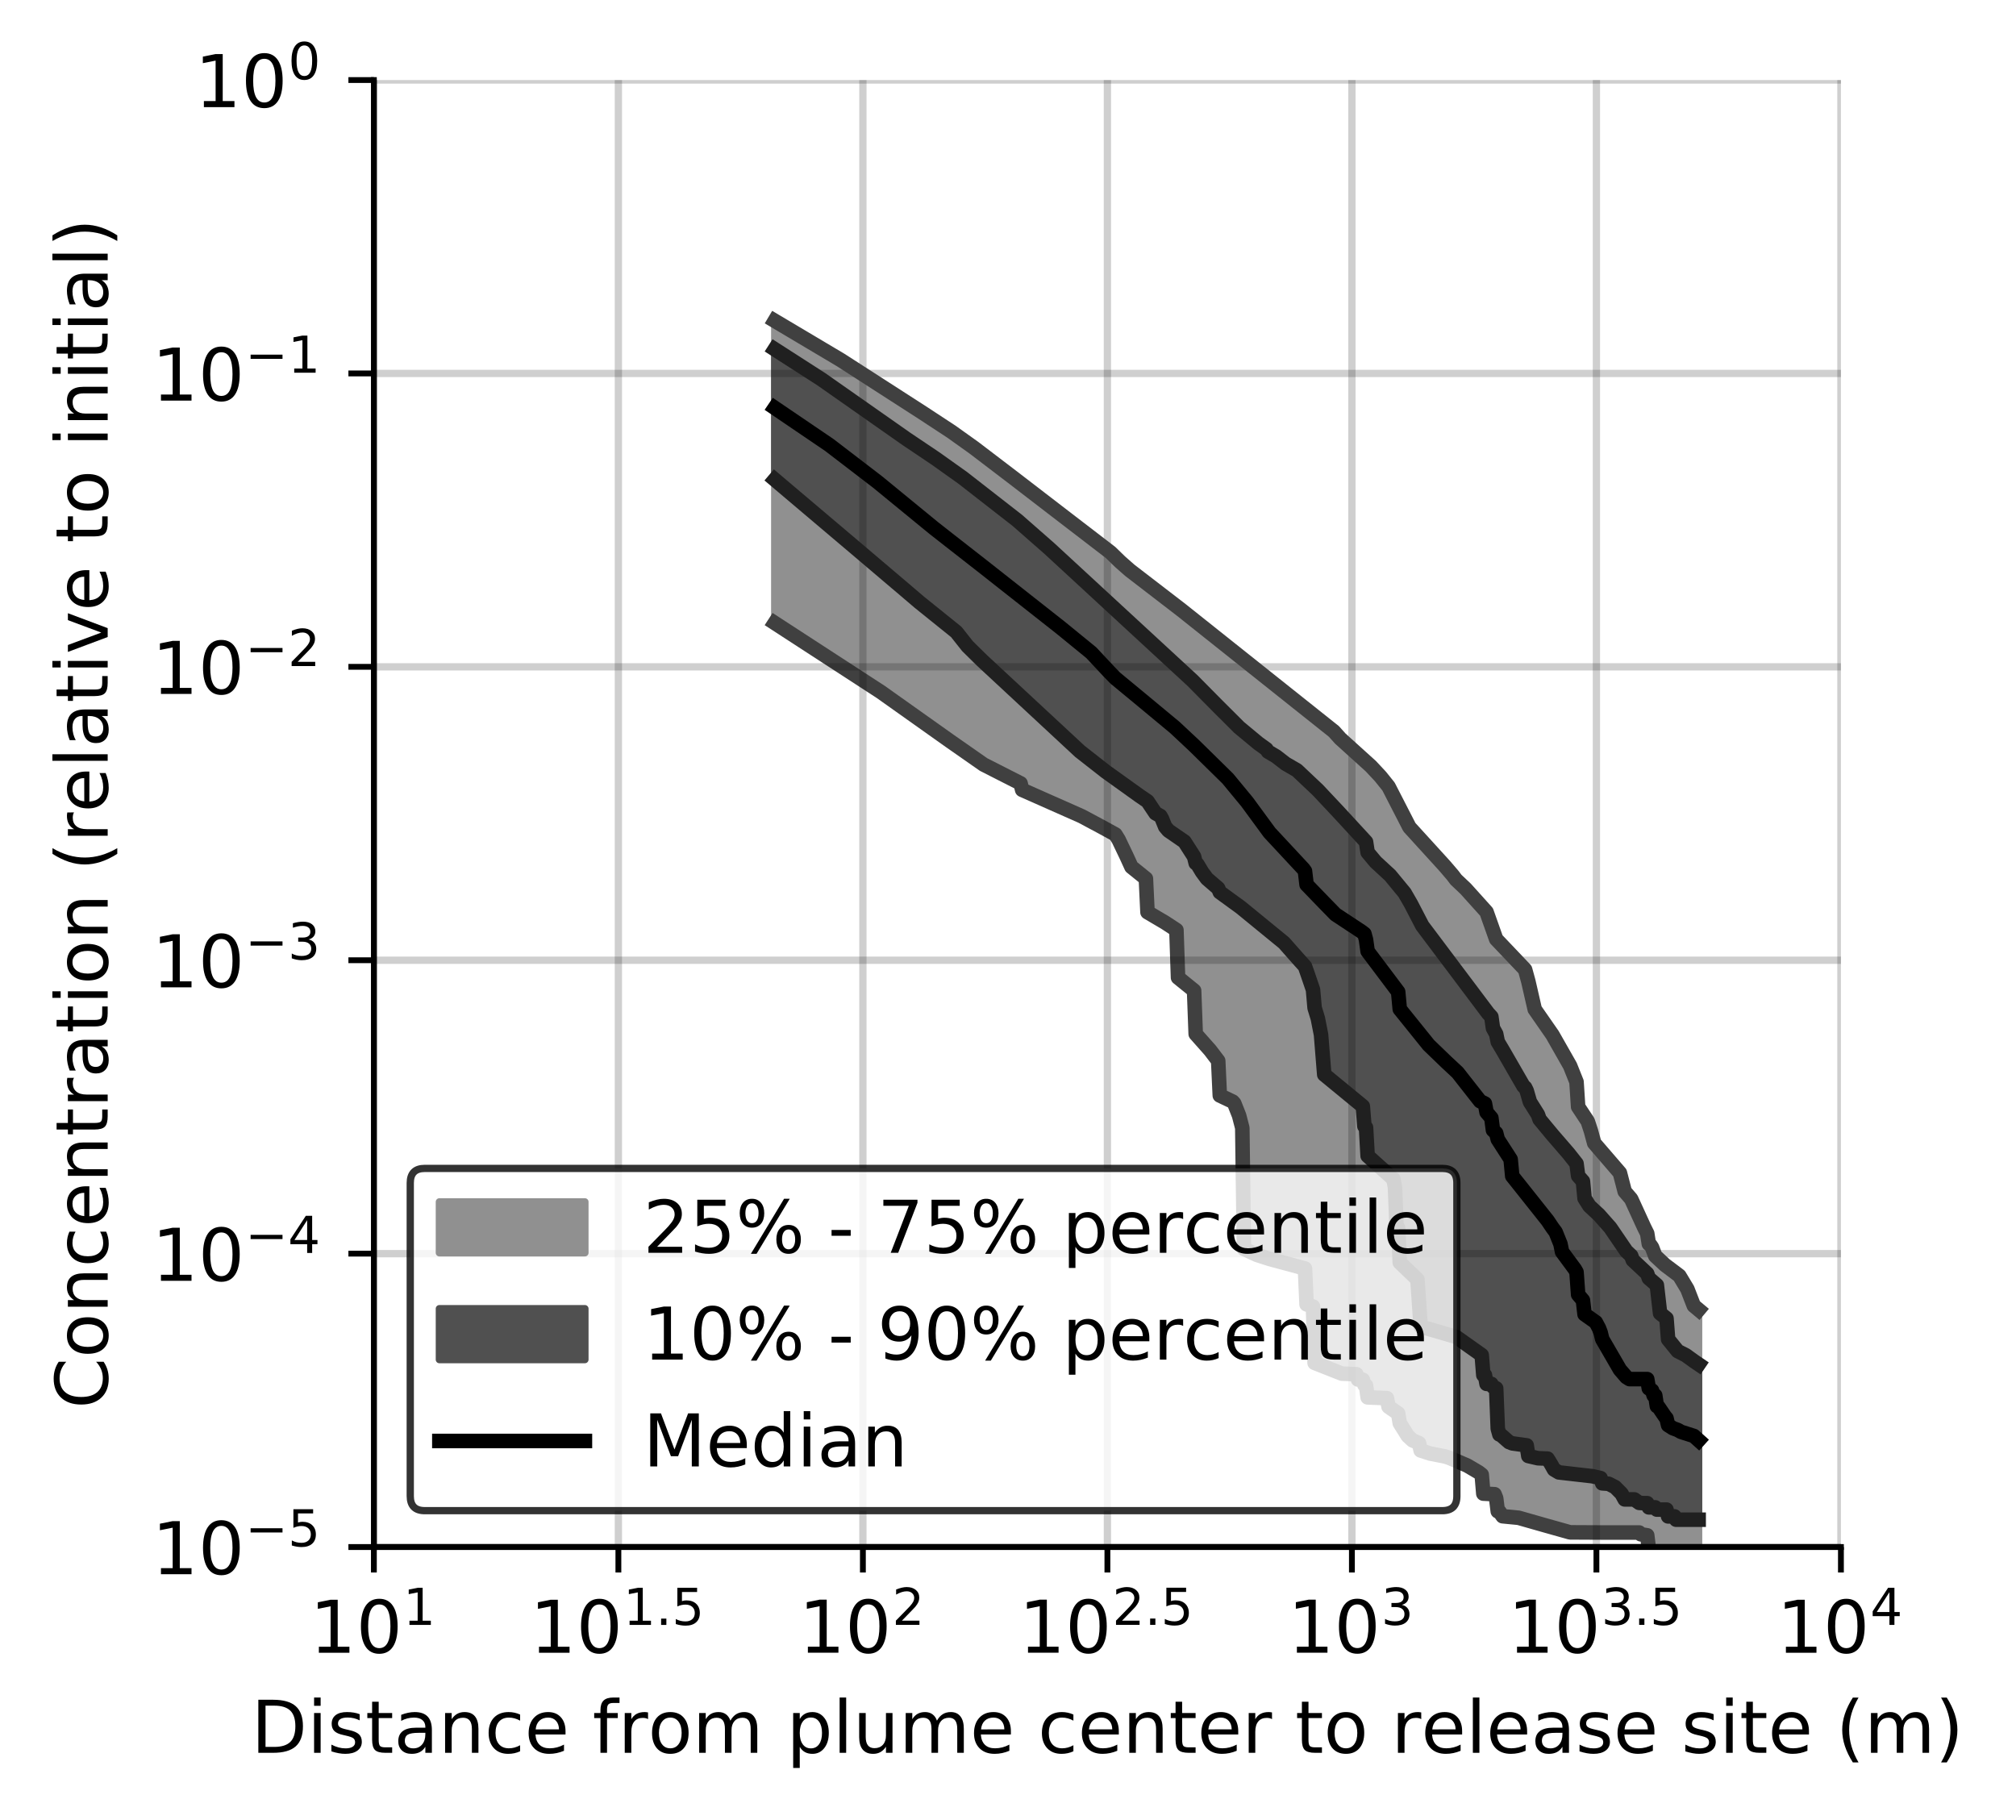 <?xml version="1.0" encoding="utf-8" standalone="no"?>
<!DOCTYPE svg PUBLIC "-//W3C//DTD SVG 1.1//EN"
  "http://www.w3.org/Graphics/SVG/1.1/DTD/svg11.dtd">
<!-- Created with matplotlib (https://matplotlib.org/) -->
<svg height="250.155pt" version="1.1" viewBox="0 0 277.037 250.155" width="277.037pt" xmlns="http://www.w3.org/2000/svg" xmlns:xlink="http://www.w3.org/1999/xlink">
 <defs>
  <style type="text/css">
*{stroke-linecap:butt;stroke-linejoin:round;}
  </style>
 </defs>
 <g id="figure_1">
  <g id="patch_1">
   <path d="M 0 250.155 
L 277.037 250.155 
L 277.037 0 
L 0 0 
z
" style="fill:#ffffff;"/>
  </g>
  <g id="axes_1">
   <g id="patch_2">
    <path d="M 51.378 212.599 
L 252.978 212.599 
L 252.978 10.999 
L 51.378 10.999 
z
" style="fill:#ffffff;"/>
   </g>
   <g id="PolyCollection_1">
    <defs>
     <path d="M 106.462 -206.069 
L 106.462 -164.539 
L 106.683 -164.398 
L 106.903 -164.256 
L 107.124 -164.114 
L 107.345 -163.973 
L 107.566 -163.831 
L 107.787 -163.689 
L 108.007 -163.548 
L 108.228 -163.406 
L 108.449 -163.265 
L 108.67 -163.124 
L 108.891 -162.984 
L 109.111 -162.843 
L 109.332 -162.703 
L 109.553 -162.562 
L 109.774 -162.422 
L 109.995 -162.281 
L 110.216 -162.141 
L 110.436 -162 
L 110.657 -161.86 
L 110.878 -161.719 
L 111.099 -161.579 
L 111.32 -161.438 
L 111.54 -161.298 
L 111.761 -161.157 
L 111.982 -161.012 
L 112.203 -160.866 
L 112.424 -160.722 
L 112.644 -160.583 
L 112.865 -160.444 
L 113.086 -160.305 
L 113.307 -160.166 
L 113.528 -160.027 
L 113.748 -159.888 
L 113.969 -159.749 
L 114.19 -159.61 
L 114.411 -159.471 
L 114.632 -159.333 
L 114.852 -159.191 
L 115.073 -159.047 
L 115.294 -158.903 
L 115.515 -158.76 
L 115.736 -158.616 
L 115.956 -158.472 
L 116.177 -158.329 
L 116.398 -158.185 
L 116.619 -158.041 
L 116.84 -157.897 
L 117.06 -157.754 
L 117.281 -157.61 
L 117.502 -157.466 
L 117.723 -157.318 
L 117.944 -157.17 
L 118.165 -157.022 
L 118.385 -156.873 
L 118.606 -156.725 
L 118.827 -156.577 
L 119.048 -156.428 
L 119.269 -156.28 
L 119.489 -156.131 
L 119.71 -155.983 
L 119.931 -155.834 
L 120.152 -155.682 
L 120.373 -155.528 
L 120.593 -155.375 
L 120.814 -155.221 
L 121.035 -155.067 
L 121.256 -154.914 
L 121.477 -154.76 
L 121.697 -154.606 
L 121.918 -154.453 
L 122.139 -154.299 
L 122.36 -154.145 
L 122.581 -153.99 
L 122.801 -153.836 
L 123.022 -153.681 
L 123.243 -153.527 
L 123.464 -153.372 
L 123.685 -153.218 
L 123.905 -153.063 
L 124.126 -152.909 
L 124.347 -152.754 
L 124.568 -152.599 
L 124.789 -152.444 
L 125.009 -152.289 
L 125.23 -152.134 
L 125.451 -151.979 
L 125.672 -151.824 
L 125.893 -151.669 
L 126.113 -151.514 
L 126.334 -151.359 
L 126.555 -151.203 
L 126.776 -151.047 
L 126.997 -150.887 
L 127.218 -150.726 
L 127.438 -150.566 
L 127.659 -150.406 
L 127.88 -150.245 
L 128.101 -150.085 
L 128.322 -149.925 
L 128.542 -149.764 
L 128.763 -149.604 
L 128.984 -149.445 
L 129.205 -149.285 
L 129.426 -149.125 
L 129.646 -148.966 
L 129.867 -148.806 
L 130.088 -148.646 
L 130.309 -148.487 
L 130.53 -148.327 
L 130.75 -148.167 
L 130.971 -148.004 
L 131.192 -147.841 
L 131.413 -147.678 
L 131.634 -147.515 
L 131.854 -147.352 
L 132.075 -147.189 
L 132.296 -147.026 
L 132.517 -146.863 
L 132.738 -146.701 
L 132.958 -146.541 
L 133.179 -146.38 
L 133.4 -146.219 
L 133.621 -146.059 
L 133.842 -145.898 
L 134.062 -145.738 
L 134.283 -145.577 
L 134.504 -145.442 
L 134.725 -145.324 
L 134.946 -145.206 
L 135.167 -145.088 
L 135.387 -144.97 
L 135.608 -144.856 
L 135.829 -144.741 
L 136.05 -144.626 
L 136.271 -144.511 
L 136.491 -144.396 
L 136.712 -144.281 
L 136.933 -144.166 
L 137.154 -144.051 
L 137.375 -143.936 
L 137.595 -143.821 
L 137.816 -143.706 
L 138.037 -143.591 
L 138.258 -143.482 
L 138.479 -143.374 
L 138.699 -143.266 
L 138.92 -143.158 
L 139.141 -143.05 
L 139.362 -142.942 
L 139.583 -142.833 
L 139.803 -142.725 
L 140.024 -142.617 
L 140.245 -142.509 
L 140.466 -141.612 
L 140.687 -141.517 
L 140.907 -141.423 
L 141.128 -141.328 
L 141.349 -141.232 
L 141.57 -141.136 
L 141.791 -141.041 
L 142.011 -140.945 
L 142.232 -140.849 
L 142.453 -140.754 
L 142.674 -140.658 
L 142.895 -140.563 
L 143.116 -140.467 
L 143.336 -140.372 
L 143.557 -140.277 
L 143.778 -140.18 
L 143.999 -140.082 
L 144.22 -139.984 
L 144.44 -139.887 
L 144.661 -139.79 
L 144.882 -139.693 
L 145.103 -139.595 
L 145.324 -139.497 
L 145.544 -139.398 
L 145.765 -139.3 
L 145.986 -139.202 
L 146.207 -139.104 
L 146.428 -139.005 
L 146.648 -138.906 
L 146.869 -138.807 
L 147.09 -138.709 
L 147.311 -138.61 
L 147.532 -138.508 
L 147.752 -138.406 
L 147.973 -138.303 
L 148.194 -138.2 
L 148.415 -138.098 
L 148.636 -137.993 
L 148.856 -137.885 
L 149.077 -137.767 
L 149.298 -137.649 
L 149.519 -137.531 
L 149.74 -137.414 
L 149.96 -137.296 
L 150.181 -137.178 
L 150.402 -137.058 
L 150.623 -136.938 
L 150.844 -136.817 
L 151.065 -136.697 
L 151.285 -136.577 
L 151.506 -136.457 
L 151.727 -136.337 
L 151.948 -136.216 
L 152.169 -136.096 
L 152.389 -135.976 
L 152.61 -135.854 
L 152.831 -135.733 
L 153.052 -135.611 
L 153.273 -135.489 
L 153.493 -135.198 
L 153.714 -134.78 
L 153.935 -134.355 
L 154.156 -133.906 
L 154.377 -133.456 
L 154.597 -132.966 
L 154.818 -132.474 
L 155.039 -131.929 
L 155.26 -131.367 
L 155.481 -131.024 
L 155.701 -130.831 
L 155.922 -130.632 
L 156.143 -130.428 
L 156.364 -130.212 
L 156.585 -129.978 
L 156.805 -129.823 
L 157.026 -129.693 
L 157.247 -129.558 
L 157.468 -129.422 
L 157.689 -124.799 
L 157.909 -124.679 
L 158.13 -124.559 
L 158.351 -124.431 
L 158.572 -124.3 
L 158.793 -124.168 
L 159.014 -124.036 
L 159.234 -123.904 
L 159.455 -123.772 
L 159.676 -123.64 
L 159.897 -123.508 
L 160.118 -123.367 
L 160.338 -123.223 
L 160.559 -123.078 
L 160.78 -122.933 
L 161.001 -122.788 
L 161.222 -122.644 
L 161.442 -122.499 
L 161.663 -122.349 
L 161.884 -115.814 
L 162.105 -115.64 
L 162.326 -115.465 
L 162.546 -115.289 
L 162.767 -115.113 
L 162.988 -114.933 
L 163.209 -114.753 
L 163.43 -114.572 
L 163.65 -114.391 
L 163.871 -114.21 
L 164.092 -114.026 
L 164.313 -108.068 
L 164.534 -107.835 
L 164.754 -107.602 
L 164.975 -107.357 
L 165.196 -107.11 
L 165.417 -106.862 
L 165.638 -106.612 
L 165.858 -106.35 
L 166.079 -106.088 
L 166.3 -105.827 
L 166.521 -105.546 
L 166.742 -105.261 
L 166.963 -104.975 
L 167.183 -104.679 
L 167.404 -104.378 
L 167.625 -99.611 
L 167.846 -99.507 
L 168.067 -99.404 
L 168.287 -99.3 
L 168.508 -99.195 
L 168.729 -99.091 
L 168.95 -98.986 
L 169.171 -98.881 
L 169.391 -98.775 
L 169.612 -98.527 
L 169.833 -98.018 
L 170.054 -97.465 
L 170.275 -96.855 
L 170.495 -96.13 
L 170.716 -95.153 
L 170.937 -78.527 
L 171.158 -78.411 
L 171.379 -78.299 
L 171.599 -78.19 
L 171.82 -78.087 
L 172.041 -77.988 
L 172.262 -77.893 
L 172.483 -77.801 
L 172.703 -77.715 
L 172.924 -77.629 
L 173.145 -77.55 
L 173.366 -77.473 
L 173.587 -77.4 
L 173.807 -77.332 
L 174.028 -77.268 
L 174.249 -77.205 
L 174.47 -77.147 
L 174.691 -77.092 
L 174.912 -77.035 
L 175.132 -76.978 
L 175.353 -76.922 
L 175.574 -76.864 
L 175.795 -76.807 
L 176.016 -76.75 
L 176.236 -76.693 
L 176.457 -76.638 
L 176.678 -76.585 
L 176.899 -76.528 
L 177.12 -76.473 
L 177.34 -76.419 
L 177.561 -76.363 
L 177.782 -76.303 
L 178.003 -76.246 
L 178.224 -76.184 
L 178.444 -76.12 
L 178.665 -76.054 
L 178.886 -75.983 
L 179.107 -75.91 
L 179.328 -75.832 
L 179.548 -70.906 
L 179.769 -70.832 
L 179.99 -70.757 
L 180.211 -70.682 
L 180.432 -70.606 
L 180.652 -62.863 
L 180.873 -62.771 
L 181.094 -62.68 
L 181.315 -62.589 
L 181.536 -62.498 
L 181.756 -62.407 
L 181.977 -62.318 
L 182.198 -62.229 
L 182.419 -62.14 
L 182.64 -62.051 
L 182.861 -61.962 
L 183.081 -61.874 
L 183.302 -61.786 
L 183.523 -61.698 
L 183.744 -61.61 
L 183.965 -61.523 
L 184.185 -61.436 
L 184.406 -61.385 
L 184.627 -61.375 
L 184.848 -61.366 
L 185.069 -61.356 
L 185.289 -61.347 
L 185.51 -61.337 
L 185.731 -61.328 
L 185.952 -61.318 
L 186.173 -61.31 
L 186.393 -61.31 
L 186.614 -60.576 
L 186.835 -60.566 
L 187.056 -60.557 
L 187.277 -60.548 
L 187.497 -59.834 
L 187.718 -59.751 
L 187.939 -58.124 
L 188.16 -58.118 
L 188.381 -58.112 
L 188.601 -58.105 
L 188.822 -58.098 
L 189.043 -58.09 
L 189.264 -58.082 
L 189.485 -58.073 
L 189.705 -58.064 
L 189.926 -58.053 
L 190.147 -58.042 
L 190.368 -58.029 
L 190.589 -58.014 
L 190.81 -56.843 
L 191.03 -56.676 
L 191.251 -56.526 
L 191.472 -56.389 
L 191.693 -56.272 
L 191.914 -55.942 
L 192.134 -55.916 
L 192.355 -54.582 
L 192.576 -54.21 
L 192.797 -53.821 
L 193.018 -53.453 
L 193.238 -53.12 
L 193.459 -52.817 
L 193.68 -52.568 
L 193.901 -52.358 
L 194.122 -52.216 
L 194.342 -52.13 
L 194.563 -52.05 
L 194.784 -51.981 
L 195.005 -51.829 
L 195.226 -50.827 
L 195.446 -50.741 
L 195.667 -50.662 
L 195.888 -50.589 
L 196.109 -50.521 
L 196.33 -50.459 
L 196.55 -50.401 
L 196.771 -50.345 
L 196.992 -50.294 
L 197.213 -50.247 
L 197.434 -50.202 
L 197.654 -50.159 
L 197.875 -50.119 
L 198.096 -50.082 
L 198.317 -50.047 
L 198.538 -50.013 
L 198.759 -49.97 
L 198.979 -49.887 
L 199.2 -49.804 
L 199.421 -49.719 
L 199.642 -49.632 
L 199.863 -49.543 
L 200.083 -49.453 
L 200.304 -49.36 
L 200.525 -49.265 
L 200.746 -49.168 
L 200.967 -49.069 
L 201.187 -48.968 
L 201.408 -48.862 
L 201.629 -48.753 
L 201.85 -48.64 
L 202.071 -48.524 
L 202.291 -48.404 
L 202.512 -48.276 
L 202.733 -48.139 
L 202.954 -47.996 
L 203.175 -47.843 
L 203.395 -47.679 
L 203.616 -47.503 
L 203.837 -44.899 
L 204.058 -44.894 
L 204.279 -44.89 
L 204.499 -44.885 
L 204.72 -44.881 
L 204.941 -44.876 
L 205.162 -44.871 
L 205.383 -44.817 
L 205.603 -44.266 
L 205.824 -42.468 
L 206.045 -42.421 
L 206.266 -41.989 
L 206.487 -41.791 
L 206.708 -41.778 
L 206.928 -41.764 
L 207.149 -41.75 
L 207.37 -41.735 
L 207.591 -41.72 
L 207.812 -41.703 
L 208.032 -41.685 
L 208.253 -41.666 
L 208.474 -41.635 
L 208.695 -41.577 
L 208.916 -41.521 
L 209.136 -41.463 
L 209.357 -41.405 
L 209.578 -41.346 
L 209.799 -41.286 
L 210.02 -41.224 
L 210.24 -41.161 
L 210.461 -41.097 
L 210.682 -41.034 
L 210.903 -40.968 
L 211.124 -40.901 
L 211.344 -40.836 
L 211.565 -40.771 
L 211.786 -40.704 
L 212.007 -40.637 
L 212.228 -40.57 
L 212.448 -40.502 
L 212.669 -40.434 
L 212.89 -40.365 
L 213.111 -40.297 
L 213.332 -40.23 
L 213.552 -40.166 
L 213.773 -40.1 
L 213.994 -40.037 
L 214.215 -39.974 
L 214.436 -39.913 
L 214.657 -39.786 
L 214.877 -39.786 
L 215.098 -39.731 
L 215.319 -39.669 
L 215.54 -39.607 
L 215.761 -39.576 
L 215.981 -39.569 
L 216.202 -39.562 
L 216.423 -39.555 
L 216.644 -39.554 
L 216.865 -39.554 
L 217.085 -39.554 
L 217.306 -39.554 
L 217.527 -39.554 
L 217.748 -39.554 
L 217.969 -39.554 
L 218.189 -39.554 
L 218.41 -39.554 
L 218.631 -39.554 
L 218.852 -39.554 
L 219.073 -39.554 
L 219.293 -39.554 
L 219.514 -39.554 
L 219.735 -39.554 
L 219.956 -39.554 
L 220.177 -39.554 
L 220.397 -39.554 
L 220.618 -39.554 
L 220.839 -39.554 
L 221.06 -39.554 
L 221.281 -39.554 
L 221.501 -39.554 
L 221.722 -39.554 
L 221.943 -39.554 
L 222.164 -39.554 
L 222.385 -39.554 
L 222.606 -39.554 
L 222.826 -39.554 
L 223.047 -39.554 
L 223.268 -39.554 
L 223.489 -39.554 
L 223.71 -39.554 
L 223.93 -39.554 
L 224.151 -39.554 
L 224.372 -39.554 
L 224.593 -39.554 
L 224.814 -39.554 
L 225.034 -39.554 
L 225.255 -39.554 
L 225.476 -39.31 
L 225.697 -39.272 
L 225.918 -39.237 
L 226.138 -39.202 
L 226.359 -39.169 
L 226.58 -37.366 
L 226.801 -37.096 
L 227.022 -36.837 
L 227.242 -36.586 
L 227.463 -36.434 
L 227.684 -36.408 
L 227.905 -36.384 
L 228.126 -36.36 
L 228.346 -36.338 
L 228.567 -36.317 
L 228.788 -36.297 
L 229.009 -36.277 
L 229.23 -36.259 
L 229.45 -36.24 
L 229.671 -35.997 
L 229.892 -35.715 
L 230.113 -35.441 
L 230.334 -34.82 
L 230.554 -34.82 
L 230.775 -34.666 
L 230.996 -34.423 
L 231.217 -34.358 
L 231.438 -34.333 
L 231.659 -34.308 
L 231.879 -34.298 
L 232.1 -34.298 
L 232.321 -34.298 
L 232.542 -34.298 
L 232.763 -34.298 
L 232.983 -34.298 
L 233.204 -34.298 
L 233.425 -34.298 
L 233.425 -70.169 
L 233.425 -70.169 
L 233.204 -70.35 
L 232.983 -70.535 
L 232.763 -70.722 
L 232.542 -70.912 
L 232.321 -71.719 
L 232.1 -72.403 
L 231.879 -73.002 
L 231.659 -73.424 
L 231.438 -73.786 
L 231.217 -74.152 
L 230.996 -74.497 
L 230.775 -74.836 
L 230.554 -75.163 
L 230.334 -75.281 
L 230.113 -75.407 
L 229.892 -75.546 
L 229.671 -75.691 
L 229.45 -75.847 
L 229.23 -76.014 
L 229.009 -76.173 
L 228.788 -76.335 
L 228.567 -76.519 
L 228.346 -76.715 
L 228.126 -76.918 
L 227.905 -77.131 
L 227.684 -77.347 
L 227.463 -77.57 
L 227.242 -78.049 
L 227.022 -78.733 
L 226.801 -79.055 
L 226.58 -79.231 
L 226.359 -80.648 
L 226.138 -81.093 
L 225.918 -81.537 
L 225.697 -81.99 
L 225.476 -82.456 
L 225.255 -82.938 
L 225.034 -83.422 
L 224.814 -83.906 
L 224.593 -84.392 
L 224.372 -84.883 
L 224.151 -85.394 
L 223.93 -85.762 
L 223.71 -85.982 
L 223.489 -86.2 
L 223.268 -86.419 
L 223.047 -87.185 
L 222.826 -88.156 
L 222.606 -88.973 
L 222.385 -89.298 
L 222.164 -89.557 
L 221.943 -89.813 
L 221.722 -90.071 
L 221.501 -90.33 
L 221.281 -90.586 
L 221.06 -90.84 
L 220.839 -91.09 
L 220.618 -91.339 
L 220.397 -91.587 
L 220.177 -91.832 
L 219.956 -92.079 
L 219.735 -92.324 
L 219.514 -92.57 
L 219.293 -92.82 
L 219.073 -93.072 
L 218.852 -93.864 
L 218.631 -94.71 
L 218.41 -95.497 
L 218.189 -96.052 
L 217.969 -96.397 
L 217.748 -96.735 
L 217.527 -97.07 
L 217.306 -97.403 
L 217.085 -97.731 
L 216.865 -98.055 
L 216.644 -101.48 
L 216.423 -102.053 
L 216.202 -102.613 
L 215.981 -103.163 
L 215.761 -103.687 
L 215.54 -104.178 
L 215.319 -104.649 
L 215.098 -105.093 
L 214.877 -105.461 
L 214.657 -105.825 
L 214.436 -106.188 
L 214.215 -106.551 
L 213.994 -106.892 
L 213.773 -107.233 
L 213.552 -107.577 
L 213.332 -107.956 
L 213.111 -108.357 
L 212.89 -108.672 
L 212.669 -108.998 
L 212.448 -109.31 
L 212.228 -109.622 
L 212.007 -109.932 
L 211.786 -110.238 
L 211.565 -110.541 
L 211.344 -110.844 
L 211.124 -111.148 
L 210.903 -111.451 
L 210.682 -112.397 
L 210.461 -113.383 
L 210.24 -114.356 
L 210.02 -115.299 
L 209.799 -116.188 
L 209.578 -116.912 
L 209.357 -117.18 
L 209.136 -117.423 
L 208.916 -117.649 
L 208.695 -117.875 
L 208.474 -118.105 
L 208.253 -118.333 
L 208.032 -118.561 
L 207.812 -118.788 
L 207.591 -119.016 
L 207.37 -119.245 
L 207.149 -119.479 
L 206.928 -119.712 
L 206.708 -119.945 
L 206.487 -120.178 
L 206.266 -120.409 
L 206.045 -120.64 
L 205.824 -120.866 
L 205.603 -121.093 
L 205.383 -121.565 
L 205.162 -122.223 
L 204.941 -122.877 
L 204.72 -123.53 
L 204.499 -124.182 
L 204.279 -124.831 
L 204.058 -125.109 
L 203.837 -125.347 
L 203.616 -125.585 
L 203.395 -125.828 
L 203.175 -126.074 
L 202.954 -126.321 
L 202.733 -126.567 
L 202.512 -126.814 
L 202.291 -127.058 
L 202.071 -127.299 
L 201.85 -127.539 
L 201.629 -127.779 
L 201.408 -128.019 
L 201.187 -128.258 
L 200.967 -128.496 
L 200.746 -128.697 
L 200.525 -128.891 
L 200.304 -129.083 
L 200.083 -129.272 
L 199.863 -129.461 
L 199.642 -129.856 
L 199.421 -130.179 
L 199.2 -130.431 
L 198.979 -130.683 
L 198.759 -130.919 
L 198.538 -131.147 
L 198.317 -131.375 
L 198.096 -131.601 
L 197.875 -131.826 
L 197.654 -132.05 
L 197.434 -132.376 
L 197.213 -132.569 
L 196.992 -132.764 
L 196.771 -133.007 
L 196.55 -133.253 
L 196.33 -133.498 
L 196.109 -133.744 
L 195.888 -133.989 
L 195.667 -134.235 
L 195.446 -134.479 
L 195.226 -134.724 
L 195.005 -134.976 
L 194.784 -135.227 
L 194.563 -135.478 
L 194.342 -135.729 
L 194.122 -135.98 
L 193.901 -136.23 
L 193.68 -136.479 
L 193.459 -136.773 
L 193.238 -137.217 
L 193.018 -137.66 
L 192.797 -138.104 
L 192.576 -138.547 
L 192.355 -138.989 
L 192.134 -139.43 
L 191.914 -139.871 
L 191.693 -140.311 
L 191.472 -140.75 
L 191.251 -141.19 
L 191.03 -141.629 
L 190.81 -142.067 
L 190.589 -142.376 
L 190.368 -142.665 
L 190.147 -142.932 
L 189.926 -143.191 
L 189.705 -143.444 
L 189.485 -143.696 
L 189.264 -143.948 
L 189.043 -144.195 
L 188.822 -144.435 
L 188.601 -144.649 
L 188.381 -144.863 
L 188.16 -145.07 
L 187.939 -145.275 
L 187.718 -145.634 
L 187.497 -145.756 
L 187.277 -145.89 
L 187.056 -146.094 
L 186.835 -146.299 
L 186.614 -146.504 
L 186.393 -146.706 
L 186.173 -146.906 
L 185.952 -147.107 
L 185.731 -147.307 
L 185.51 -147.502 
L 185.289 -147.694 
L 185.069 -147.886 
L 184.848 -148.078 
L 184.627 -148.271 
L 184.406 -148.464 
L 184.185 -148.657 
L 183.965 -148.849 
L 183.744 -149.076 
L 183.523 -149.359 
L 183.302 -149.64 
L 183.081 -149.879 
L 182.861 -150.064 
L 182.64 -150.249 
L 182.419 -150.427 
L 182.198 -150.604 
L 181.977 -150.773 
L 181.756 -150.939 
L 181.536 -151.105 
L 181.315 -151.271 
L 181.094 -151.436 
L 180.873 -151.601 
L 180.652 -151.767 
L 180.432 -151.931 
L 180.211 -152.094 
L 179.99 -152.275 
L 179.769 -152.46 
L 179.548 -152.644 
L 179.328 -152.825 
L 179.107 -153.003 
L 178.886 -153.18 
L 178.665 -153.358 
L 178.444 -153.535 
L 178.224 -153.713 
L 178.003 -153.886 
L 177.782 -154.059 
L 177.561 -154.233 
L 177.34 -154.406 
L 177.12 -154.579 
L 176.899 -154.754 
L 176.678 -154.931 
L 176.457 -155.109 
L 176.236 -155.286 
L 176.016 -155.463 
L 175.795 -155.64 
L 175.574 -155.817 
L 175.353 -155.994 
L 175.132 -156.171 
L 174.912 -156.347 
L 174.691 -156.524 
L 174.47 -156.701 
L 174.249 -156.878 
L 174.028 -157.055 
L 173.807 -157.233 
L 173.587 -157.411 
L 173.366 -157.588 
L 173.145 -157.766 
L 172.924 -157.943 
L 172.703 -158.119 
L 172.483 -158.295 
L 172.262 -158.47 
L 172.041 -158.646 
L 171.82 -158.822 
L 171.599 -158.997 
L 171.379 -159.174 
L 171.158 -159.351 
L 170.937 -159.528 
L 170.716 -159.706 
L 170.495 -159.883 
L 170.275 -160.06 
L 170.054 -160.238 
L 169.833 -160.414 
L 169.612 -160.59 
L 169.391 -160.765 
L 169.171 -160.941 
L 168.95 -161.116 
L 168.729 -161.291 
L 168.508 -161.466 
L 168.287 -161.64 
L 168.067 -161.813 
L 167.846 -161.986 
L 167.625 -162.159 
L 167.404 -162.332 
L 167.183 -162.504 
L 166.963 -162.677 
L 166.742 -162.85 
L 166.521 -163.024 
L 166.3 -163.198 
L 166.079 -163.372 
L 165.858 -163.546 
L 165.638 -163.72 
L 165.417 -163.894 
L 165.196 -164.068 
L 164.975 -164.243 
L 164.754 -164.418 
L 164.534 -164.593 
L 164.313 -164.768 
L 164.092 -164.944 
L 163.871 -165.119 
L 163.65 -165.294 
L 163.43 -165.469 
L 163.209 -165.645 
L 162.988 -165.819 
L 162.767 -165.994 
L 162.546 -166.169 
L 162.326 -166.344 
L 162.105 -166.518 
L 161.884 -166.693 
L 161.663 -166.868 
L 161.442 -167.042 
L 161.222 -167.217 
L 161.001 -167.389 
L 160.78 -167.559 
L 160.559 -167.729 
L 160.338 -167.899 
L 160.118 -168.068 
L 159.897 -168.238 
L 159.676 -168.408 
L 159.455 -168.578 
L 159.234 -168.748 
L 159.014 -168.918 
L 158.793 -169.088 
L 158.572 -169.258 
L 158.351 -169.427 
L 158.13 -169.597 
L 157.909 -169.767 
L 157.689 -169.936 
L 157.468 -170.106 
L 157.247 -170.276 
L 157.026 -170.446 
L 156.805 -170.615 
L 156.585 -170.784 
L 156.364 -170.95 
L 156.143 -171.116 
L 155.922 -171.282 
L 155.701 -171.448 
L 155.481 -171.613 
L 155.26 -171.779 
L 155.039 -171.945 
L 154.818 -172.111 
L 154.597 -172.291 
L 154.377 -172.51 
L 154.156 -172.729 
L 153.935 -172.948 
L 153.714 -173.167 
L 153.493 -173.386 
L 153.273 -173.605 
L 153.052 -173.824 
L 152.831 -174.043 
L 152.61 -174.235 
L 152.389 -174.405 
L 152.169 -174.576 
L 151.948 -174.746 
L 151.727 -174.916 
L 151.506 -175.087 
L 151.285 -175.257 
L 151.065 -175.428 
L 150.844 -175.597 
L 150.623 -175.768 
L 150.402 -175.939 
L 150.181 -176.11 
L 149.96 -176.281 
L 149.74 -176.452 
L 149.519 -176.624 
L 149.298 -176.795 
L 149.077 -176.966 
L 148.856 -177.137 
L 148.636 -177.308 
L 148.415 -177.479 
L 148.194 -177.651 
L 147.973 -177.819 
L 147.752 -177.986 
L 147.532 -178.152 
L 147.311 -178.319 
L 147.09 -178.485 
L 146.869 -178.651 
L 146.648 -178.818 
L 146.428 -178.984 
L 146.207 -179.149 
L 145.986 -179.312 
L 145.765 -179.476 
L 145.544 -179.639 
L 145.324 -179.802 
L 145.103 -179.966 
L 144.882 -180.129 
L 144.661 -180.292 
L 144.44 -180.455 
L 144.22 -180.618 
L 143.999 -180.782 
L 143.778 -180.945 
L 143.557 -181.108 
L 143.336 -181.271 
L 143.116 -181.437 
L 142.895 -181.613 
L 142.674 -181.788 
L 142.453 -181.963 
L 142.232 -182.137 
L 142.011 -182.312 
L 141.791 -182.487 
L 141.57 -182.662 
L 141.349 -182.837 
L 141.128 -183.012 
L 140.907 -183.187 
L 140.687 -183.361 
L 140.466 -183.536 
L 140.245 -183.711 
L 140.024 -183.886 
L 139.803 -184.06 
L 139.583 -184.234 
L 139.362 -184.408 
L 139.141 -184.582 
L 138.92 -184.756 
L 138.699 -184.93 
L 138.479 -185.104 
L 138.258 -185.278 
L 138.037 -185.452 
L 137.816 -185.626 
L 137.595 -185.8 
L 137.375 -185.975 
L 137.154 -186.149 
L 136.933 -186.323 
L 136.712 -186.497 
L 136.491 -186.662 
L 136.271 -186.825 
L 136.05 -186.989 
L 135.829 -187.152 
L 135.608 -187.315 
L 135.387 -187.479 
L 135.167 -187.642 
L 134.946 -187.806 
L 134.725 -187.969 
L 134.504 -188.132 
L 134.283 -188.295 
L 134.062 -188.458 
L 133.842 -188.621 
L 133.621 -188.784 
L 133.4 -188.947 
L 133.179 -189.11 
L 132.958 -189.273 
L 132.738 -189.436 
L 132.517 -189.599 
L 132.296 -189.762 
L 132.075 -189.925 
L 131.854 -190.084 
L 131.634 -190.233 
L 131.413 -190.382 
L 131.192 -190.531 
L 130.971 -190.68 
L 130.75 -190.829 
L 130.53 -190.978 
L 130.309 -191.127 
L 130.088 -191.276 
L 129.867 -191.425 
L 129.646 -191.574 
L 129.426 -191.723 
L 129.205 -191.872 
L 128.984 -192.021 
L 128.763 -192.17 
L 128.542 -192.319 
L 128.322 -192.468 
L 128.101 -192.609 
L 127.88 -192.747 
L 127.659 -192.885 
L 127.438 -193.023 
L 127.218 -193.161 
L 126.997 -193.299 
L 126.776 -193.437 
L 126.555 -193.575 
L 126.334 -193.713 
L 126.113 -193.851 
L 125.893 -193.989 
L 125.672 -194.127 
L 125.451 -194.265 
L 125.23 -194.403 
L 125.009 -194.541 
L 124.789 -194.679 
L 124.568 -194.817 
L 124.347 -194.956 
L 124.126 -195.094 
L 123.905 -195.232 
L 123.685 -195.37 
L 123.464 -195.508 
L 123.243 -195.646 
L 123.022 -195.784 
L 122.801 -195.922 
L 122.581 -196.06 
L 122.36 -196.198 
L 122.139 -196.336 
L 121.918 -196.474 
L 121.697 -196.612 
L 121.477 -196.75 
L 121.256 -196.888 
L 121.035 -197.032 
L 120.814 -197.178 
L 120.593 -197.325 
L 120.373 -197.472 
L 120.152 -197.618 
L 119.931 -197.765 
L 119.71 -197.911 
L 119.489 -198.058 
L 119.269 -198.205 
L 119.048 -198.351 
L 118.827 -198.498 
L 118.606 -198.645 
L 118.385 -198.791 
L 118.165 -198.938 
L 117.944 -199.085 
L 117.723 -199.231 
L 117.502 -199.378 
L 117.281 -199.524 
L 117.06 -199.671 
L 116.84 -199.818 
L 116.619 -199.964 
L 116.398 -200.11 
L 116.177 -200.255 
L 115.956 -200.4 
L 115.736 -200.544 
L 115.515 -200.689 
L 115.294 -200.834 
L 115.073 -200.979 
L 114.852 -201.123 
L 114.632 -201.268 
L 114.411 -201.413 
L 114.19 -201.557 
L 113.969 -201.702 
L 113.748 -201.834 
L 113.528 -201.963 
L 113.307 -202.091 
L 113.086 -202.219 
L 112.865 -202.348 
L 112.644 -202.476 
L 112.424 -202.604 
L 112.203 -202.732 
L 111.982 -202.861 
L 111.761 -202.989 
L 111.54 -203.117 
L 111.32 -203.246 
L 111.099 -203.374 
L 110.878 -203.502 
L 110.657 -203.631 
L 110.436 -203.759 
L 110.216 -203.887 
L 109.995 -204.016 
L 109.774 -204.144 
L 109.553 -204.272 
L 109.332 -204.401 
L 109.111 -204.529 
L 108.891 -204.657 
L 108.67 -204.786 
L 108.449 -204.914 
L 108.228 -205.042 
L 108.007 -205.171 
L 107.787 -205.299 
L 107.566 -205.427 
L 107.345 -205.555 
L 107.124 -205.684 
L 106.903 -205.812 
L 106.683 -205.94 
L 106.462 -206.069 
z
" id="m3387038a28" style="stroke:#909090;"/>
    </defs>
    <g clip-path="url(#p31cc76c4cd)">
     <use style="fill:#909090;stroke:#909090;" x="0" xlink:href="#m3387038a28" y="250.155"/>
    </g>
   </g>
   <g id="PolyCollection_2">
    <defs>
     <path d="M 106.462 -202.157 
L 106.462 -184.246 
L 106.683 -184.062 
L 106.903 -183.878 
L 107.124 -183.694 
L 107.345 -183.51 
L 107.566 -183.325 
L 107.787 -183.141 
L 108.007 -182.957 
L 108.228 -182.773 
L 108.449 -182.589 
L 108.67 -182.405 
L 108.891 -182.221 
L 109.111 -182.037 
L 109.332 -181.852 
L 109.553 -181.668 
L 109.774 -181.484 
L 109.995 -181.3 
L 110.216 -181.116 
L 110.436 -180.932 
L 110.657 -180.748 
L 110.878 -180.564 
L 111.099 -180.38 
L 111.32 -180.195 
L 111.54 -180.011 
L 111.761 -179.827 
L 111.982 -179.643 
L 112.203 -179.458 
L 112.424 -179.267 
L 112.644 -179.073 
L 112.865 -178.88 
L 113.086 -178.686 
L 113.307 -178.493 
L 113.528 -178.299 
L 113.748 -178.106 
L 113.969 -177.919 
L 114.19 -177.731 
L 114.411 -177.543 
L 114.632 -177.356 
L 114.852 -177.168 
L 115.073 -176.981 
L 115.294 -176.793 
L 115.515 -176.605 
L 115.736 -176.418 
L 115.956 -176.23 
L 116.177 -176.042 
L 116.398 -175.855 
L 116.619 -175.667 
L 116.84 -175.478 
L 117.06 -175.286 
L 117.281 -175.094 
L 117.502 -174.903 
L 117.723 -174.711 
L 117.944 -174.519 
L 118.165 -174.327 
L 118.385 -174.136 
L 118.606 -173.944 
L 118.827 -173.751 
L 119.048 -173.558 
L 119.269 -173.364 
L 119.489 -173.171 
L 119.71 -172.978 
L 119.931 -172.784 
L 120.152 -172.591 
L 120.373 -172.398 
L 120.593 -172.204 
L 120.814 -172.011 
L 121.035 -171.819 
L 121.256 -171.627 
L 121.477 -171.435 
L 121.697 -171.254 
L 121.918 -171.079 
L 122.139 -170.903 
L 122.36 -170.728 
L 122.581 -170.553 
L 122.801 -170.377 
L 123.022 -170.202 
L 123.243 -170.029 
L 123.464 -169.874 
L 123.685 -169.672 
L 123.905 -169.47 
L 124.126 -169.271 
L 124.347 -169.077 
L 124.568 -168.88 
L 124.789 -168.682 
L 125.009 -168.484 
L 125.23 -168.293 
L 125.451 -168.106 
L 125.672 -167.92 
L 125.893 -167.748 
L 126.113 -167.574 
L 126.334 -167.399 
L 126.555 -167.225 
L 126.776 -167.05 
L 126.997 -166.875 
L 127.218 -166.7 
L 127.438 -166.526 
L 127.659 -166.35 
L 127.88 -166.174 
L 128.101 -165.999 
L 128.322 -165.823 
L 128.542 -165.647 
L 128.763 -165.471 
L 128.984 -165.296 
L 129.205 -165.121 
L 129.426 -164.945 
L 129.646 -164.77 
L 129.867 -164.595 
L 130.088 -164.419 
L 130.309 -164.244 
L 130.53 -164.069 
L 130.75 -163.894 
L 130.971 -163.719 
L 131.192 -163.543 
L 131.413 -163.31 
L 131.634 -163.011 
L 131.854 -162.713 
L 132.075 -162.414 
L 132.296 -162.115 
L 132.517 -161.821 
L 132.738 -161.589 
L 132.958 -161.356 
L 133.179 -161.123 
L 133.4 -160.89 
L 133.621 -160.656 
L 133.842 -160.423 
L 134.062 -160.218 
L 134.283 -160.012 
L 134.504 -159.807 
L 134.725 -159.602 
L 134.946 -159.396 
L 135.167 -159.189 
L 135.387 -158.981 
L 135.608 -158.774 
L 135.829 -158.566 
L 136.05 -158.358 
L 136.271 -158.15 
L 136.491 -157.942 
L 136.712 -157.733 
L 136.933 -157.525 
L 137.154 -157.317 
L 137.375 -157.107 
L 137.595 -156.898 
L 137.816 -156.689 
L 138.037 -156.478 
L 138.258 -156.268 
L 138.479 -156.057 
L 138.699 -155.846 
L 138.92 -155.635 
L 139.141 -155.426 
L 139.362 -155.217 
L 139.583 -155.008 
L 139.803 -154.799 
L 140.024 -154.588 
L 140.245 -154.377 
L 140.466 -154.165 
L 140.687 -153.954 
L 140.907 -153.742 
L 141.128 -153.531 
L 141.349 -153.319 
L 141.57 -153.108 
L 141.791 -152.895 
L 142.011 -152.682 
L 142.232 -152.468 
L 142.453 -152.256 
L 142.674 -152.044 
L 142.895 -151.837 
L 143.116 -151.631 
L 143.336 -151.426 
L 143.557 -151.22 
L 143.778 -151.014 
L 143.999 -150.807 
L 144.22 -150.599 
L 144.44 -150.391 
L 144.661 -150.183 
L 144.882 -149.971 
L 145.103 -149.76 
L 145.324 -149.553 
L 145.544 -149.348 
L 145.765 -149.143 
L 145.986 -148.938 
L 146.207 -148.734 
L 146.428 -148.529 
L 146.648 -148.334 
L 146.869 -148.153 
L 147.09 -147.973 
L 147.311 -147.792 
L 147.532 -147.612 
L 147.752 -147.431 
L 147.973 -147.25 
L 148.194 -147.069 
L 148.415 -146.887 
L 148.636 -146.706 
L 148.856 -146.524 
L 149.077 -146.343 
L 149.298 -146.168 
L 149.519 -145.993 
L 149.74 -145.817 
L 149.96 -145.642 
L 150.181 -145.467 
L 150.402 -145.295 
L 150.623 -145.126 
L 150.844 -144.957 
L 151.065 -144.788 
L 151.285 -144.62 
L 151.506 -144.452 
L 151.727 -144.287 
L 151.948 -144.122 
L 152.169 -143.958 
L 152.389 -143.793 
L 152.61 -143.629 
L 152.831 -143.469 
L 153.052 -143.309 
L 153.273 -143.15 
L 153.493 -142.99 
L 153.714 -142.831 
L 153.935 -142.672 
L 154.156 -142.514 
L 154.377 -142.355 
L 154.597 -142.197 
L 154.818 -142.039 
L 155.039 -141.884 
L 155.26 -141.729 
L 155.481 -141.574 
L 155.701 -141.419 
L 155.922 -141.265 
L 156.143 -141.109 
L 156.364 -140.955 
L 156.585 -140.8 
L 156.805 -140.645 
L 157.026 -140.493 
L 157.247 -140.342 
L 157.468 -140.193 
L 157.689 -140.044 
L 157.909 -139.691 
L 158.13 -139.19 
L 158.351 -138.79 
L 158.572 -138.517 
L 158.793 -138.395 
L 159.014 -138.272 
L 159.234 -138.15 
L 159.455 -138.027 
L 159.676 -137.637 
L 159.897 -136.905 
L 160.118 -136.547 
L 160.338 -136.198 
L 160.559 -136.019 
L 160.78 -135.876 
L 161.001 -135.733 
L 161.222 -135.59 
L 161.442 -135.447 
L 161.663 -135.304 
L 161.884 -135.16 
L 162.105 -135.015 
L 162.326 -134.87 
L 162.546 -134.743 
L 162.767 -134.497 
L 162.988 -134.16 
L 163.209 -133.822 
L 163.43 -133.483 
L 163.65 -133.133 
L 163.871 -132.783 
L 164.092 -132.43 
L 164.313 -131.541 
L 164.534 -131.404 
L 164.754 -131.097 
L 164.975 -130.703 
L 165.196 -130.308 
L 165.417 -129.939 
L 165.638 -129.676 
L 165.858 -129.41 
L 166.079 -129.191 
L 166.3 -129.006 
L 166.521 -128.825 
L 166.742 -128.643 
L 166.963 -128.457 
L 167.183 -128.269 
L 167.404 -128.078 
L 167.625 -127.55 
L 167.846 -127.398 
L 168.067 -127.246 
L 168.287 -127.094 
L 168.508 -126.952 
L 168.729 -126.809 
L 168.95 -126.666 
L 169.171 -126.523 
L 169.391 -126.374 
L 169.612 -126.186 
L 169.833 -125.998 
L 170.054 -125.81 
L 170.275 -125.635 
L 170.495 -125.462 
L 170.716 -125.286 
L 170.937 -125.108 
L 171.158 -124.932 
L 171.379 -124.749 
L 171.599 -124.567 
L 171.82 -124.383 
L 172.041 -124.198 
L 172.262 -124.013 
L 172.483 -123.837 
L 172.703 -123.661 
L 172.924 -123.485 
L 173.145 -123.311 
L 173.366 -123.136 
L 173.587 -122.961 
L 173.807 -122.784 
L 174.028 -122.606 
L 174.249 -122.428 
L 174.47 -122.25 
L 174.691 -122.072 
L 174.912 -121.894 
L 175.132 -121.717 
L 175.353 -121.532 
L 175.574 -121.341 
L 175.795 -121.152 
L 176.016 -120.963 
L 176.236 -120.775 
L 176.457 -120.586 
L 176.678 -120.371 
L 176.899 -120.1 
L 177.12 -119.829 
L 177.34 -119.555 
L 177.561 -119.304 
L 177.782 -119.061 
L 178.003 -118.818 
L 178.224 -118.575 
L 178.444 -118.331 
L 178.665 -118.088 
L 178.886 -117.844 
L 179.107 -117.6 
L 179.328 -117.355 
L 179.548 -116.597 
L 179.769 -116.088 
L 179.99 -115.507 
L 180.211 -114.87 
L 180.432 -114.15 
L 180.652 -111.651 
L 180.873 -110.985 
L 181.094 -110.214 
L 181.315 -109.266 
L 181.536 -107.963 
L 181.756 -104.881 
L 181.977 -102.487 
L 182.198 -102.302 
L 182.419 -102.118 
L 182.64 -101.936 
L 182.861 -101.755 
L 183.081 -101.574 
L 183.302 -101.393 
L 183.523 -101.212 
L 183.744 -101.033 
L 183.965 -100.853 
L 184.185 -100.673 
L 184.406 -100.493 
L 184.627 -100.312 
L 184.848 -100.135 
L 185.069 -99.957 
L 185.289 -99.779 
L 185.51 -99.6 
L 185.731 -99.42 
L 185.952 -99.238 
L 186.173 -99.056 
L 186.393 -98.873 
L 186.614 -98.688 
L 186.835 -98.502 
L 187.056 -98.317 
L 187.277 -98.13 
L 187.497 -95.394 
L 187.718 -95.203 
L 187.939 -91.313 
L 188.16 -91.117 
L 188.381 -90.921 
L 188.601 -90.726 
L 188.822 -90.53 
L 189.043 -90.335 
L 189.264 -90.141 
L 189.485 -89.948 
L 189.705 -89.756 
L 189.926 -89.563 
L 190.147 -89.371 
L 190.368 -89.179 
L 190.589 -88.985 
L 190.81 -88.792 
L 191.03 -88.599 
L 191.251 -88.408 
L 191.472 -88.134 
L 191.693 -87.046 
L 191.914 -81.616 
L 192.134 -81.41 
L 192.355 -76.669 
L 192.576 -76.448 
L 192.797 -76.228 
L 193.018 -76.013 
L 193.238 -75.797 
L 193.459 -75.583 
L 193.68 -75.371 
L 193.901 -75.161 
L 194.122 -74.953 
L 194.342 -74.746 
L 194.563 -74.54 
L 194.784 -74.334 
L 195.005 -71.706 
L 195.226 -67.849 
L 195.446 -67.788 
L 195.667 -67.728 
L 195.888 -67.668 
L 196.109 -67.61 
L 196.33 -67.551 
L 196.55 -67.492 
L 196.771 -67.432 
L 196.992 -67.373 
L 197.213 -67.312 
L 197.434 -67.25 
L 197.654 -67.188 
L 197.875 -67.127 
L 198.096 -67.067 
L 198.317 -67.007 
L 198.538 -66.948 
L 198.759 -66.89 
L 198.979 -66.833 
L 199.2 -66.775 
L 199.421 -66.716 
L 199.642 -66.659 
L 199.863 -66.6 
L 200.083 -66.445 
L 200.304 -66.286 
L 200.525 -66.125 
L 200.746 -65.973 
L 200.967 -65.819 
L 201.187 -65.667 
L 201.408 -65.517 
L 201.629 -65.37 
L 201.85 -65.223 
L 202.071 -65.077 
L 202.291 -64.927 
L 202.512 -64.771 
L 202.733 -64.615 
L 202.954 -64.455 
L 203.175 -64.29 
L 203.395 -64.12 
L 203.616 -63.937 
L 203.837 -61.191 
L 204.058 -61.191 
L 204.279 -59.981 
L 204.499 -59.981 
L 204.72 -59.981 
L 204.941 -59.981 
L 205.162 -59.593 
L 205.383 -59.481 
L 205.603 -59.365 
L 205.824 -53.824 
L 206.045 -53.027 
L 206.266 -52.948 
L 206.487 -52.723 
L 206.708 -52.52 
L 206.928 -52.328 
L 207.149 -52.145 
L 207.37 -51.981 
L 207.591 -51.849 
L 207.812 -51.803 
L 208.032 -51.761 
L 208.253 -51.723 
L 208.474 -51.688 
L 208.695 -51.656 
L 208.916 -51.626 
L 209.136 -51.599 
L 209.357 -51.574 
L 209.578 -51.551 
L 209.799 -51.53 
L 210.02 -50.068 
L 210.24 -50.004 
L 210.461 -49.945 
L 210.682 -49.889 
L 210.903 -49.835 
L 211.124 -49.778 
L 211.344 -49.76 
L 211.565 -49.751 
L 211.786 -49.741 
L 212.007 -49.732 
L 212.228 -49.723 
L 212.448 -49.715 
L 212.669 -49.707 
L 212.89 -49.437 
L 213.111 -48.995 
L 213.332 -48.537 
L 213.552 -48.209 
L 213.773 -48.043 
L 213.994 -47.837 
L 214.215 -47.817 
L 214.436 -47.797 
L 214.657 -47.777 
L 214.877 -47.757 
L 215.098 -47.737 
L 215.319 -47.717 
L 215.54 -47.697 
L 215.761 -47.677 
L 215.981 -47.656 
L 216.202 -47.635 
L 216.423 -47.613 
L 216.644 -47.591 
L 216.865 -47.568 
L 217.085 -47.545 
L 217.306 -47.521 
L 217.527 -47.494 
L 217.748 -47.465 
L 217.969 -47.434 
L 218.189 -47.401 
L 218.41 -47.367 
L 218.631 -47.328 
L 218.852 -47.286 
L 219.073 -47.242 
L 219.293 -47.194 
L 219.514 -47.144 
L 219.735 -47.09 
L 219.956 -47.03 
L 220.177 -46.309 
L 220.397 -46.309 
L 220.618 -46.309 
L 220.839 -46.309 
L 221.06 -46.248 
L 221.281 -46.153 
L 221.501 -46.048 
L 221.722 -45.929 
L 221.943 -45.797 
L 222.164 -45.591 
L 222.385 -45.247 
L 222.606 -45.047 
L 222.826 -44.906 
L 223.047 -44.492 
L 223.268 -44.102 
L 223.489 -44.102 
L 223.71 -44.102 
L 223.93 -44.102 
L 224.151 -44.102 
L 224.372 -44.102 
L 224.593 -44.102 
L 224.814 -43.894 
L 225.034 -43.721 
L 225.255 -43.628 
L 225.476 -43.587 
L 225.697 -43.587 
L 225.918 -43.587 
L 226.138 -43.587 
L 226.359 -43.587 
L 226.58 -43.008 
L 226.801 -43.008 
L 227.022 -43.008 
L 227.242 -43.008 
L 227.463 -43.008 
L 227.684 -42.703 
L 227.905 -42.703 
L 228.126 -42.703 
L 228.346 -42.703 
L 228.567 -42.703 
L 228.788 -42.703 
L 229.009 -42.703 
L 229.23 -41.768 
L 229.45 -41.768 
L 229.671 -41.768 
L 229.892 -41.768 
L 230.113 -41.768 
L 230.334 -41.314 
L 230.554 -41.314 
L 230.775 -41.314 
L 230.996 -41.314 
L 231.217 -41.314 
L 231.438 -41.314 
L 231.659 -41.314 
L 231.879 -41.314 
L 232.1 -41.314 
L 232.321 -41.314 
L 232.542 -41.314 
L 232.763 -41.314 
L 232.983 -41.314 
L 233.204 -41.314 
L 233.425 -41.314 
L 233.425 -62.667 
L 233.425 -62.667 
L 233.204 -62.725 
L 232.983 -62.925 
L 232.763 -63.119 
L 232.542 -63.306 
L 232.321 -63.477 
L 232.1 -63.633 
L 231.879 -63.779 
L 231.659 -63.918 
L 231.438 -64.049 
L 231.217 -64.17 
L 230.996 -64.283 
L 230.775 -64.386 
L 230.554 -64.479 
L 230.334 -64.674 
L 230.113 -64.963 
L 229.892 -65.252 
L 229.671 -65.54 
L 229.45 -65.825 
L 229.23 -66.11 
L 229.009 -68.974 
L 228.788 -69.165 
L 228.567 -69.347 
L 228.346 -69.519 
L 228.126 -69.683 
L 227.905 -71.835 
L 227.684 -73.55 
L 227.463 -73.735 
L 227.242 -73.922 
L 227.022 -74.113 
L 226.801 -74.307 
L 226.58 -74.502 
L 226.359 -75.128 
L 226.138 -75.309 
L 225.918 -75.487 
L 225.697 -75.664 
L 225.476 -75.849 
L 225.255 -76.072 
L 225.034 -76.28 
L 224.814 -76.553 
L 224.593 -76.786 
L 224.372 -76.995 
L 224.151 -77.595 
L 223.93 -77.794 
L 223.71 -78.001 
L 223.489 -78.215 
L 223.268 -78.441 
L 223.047 -78.675 
L 222.826 -78.909 
L 222.606 -79.346 
L 222.385 -79.683 
L 222.164 -80.032 
L 221.943 -80.4 
L 221.722 -80.758 
L 221.501 -81.112 
L 221.281 -81.45 
L 221.06 -81.839 
L 220.839 -82.169 
L 220.618 -82.414 
L 220.397 -82.594 
L 220.177 -82.753 
L 219.956 -82.964 
L 219.735 -83.197 
L 219.514 -83.424 
L 219.293 -83.642 
L 219.073 -83.851 
L 218.852 -84.053 
L 218.631 -84.246 
L 218.41 -84.429 
L 218.189 -84.67 
L 217.969 -85.069 
L 217.748 -85.482 
L 217.527 -87.816 
L 217.306 -88.063 
L 217.085 -88.312 
L 216.865 -88.565 
L 216.644 -90.252 
L 216.423 -90.544 
L 216.202 -90.83 
L 215.981 -91.106 
L 215.761 -91.375 
L 215.54 -91.649 
L 215.319 -91.925 
L 215.098 -92.203 
L 214.877 -92.479 
L 214.657 -92.754 
L 214.436 -93.03 
L 214.215 -93.283 
L 213.994 -93.501 
L 213.773 -93.729 
L 213.552 -93.965 
L 213.332 -94.204 
L 213.111 -94.452 
L 212.89 -94.704 
L 212.669 -94.961 
L 212.448 -95.224 
L 212.228 -95.494 
L 212.007 -95.768 
L 211.786 -96.049 
L 211.565 -96.336 
L 211.344 -96.973 
L 211.124 -97.478 
L 210.903 -97.785 
L 210.682 -98.097 
L 210.461 -98.412 
L 210.24 -98.734 
L 210.02 -99.407 
L 209.799 -100.261 
L 209.578 -100.71 
L 209.357 -100.888 
L 209.136 -101.081 
L 208.916 -101.458 
L 208.695 -101.845 
L 208.474 -102.239 
L 208.253 -102.639 
L 208.032 -103.04 
L 207.812 -103.445 
L 207.591 -103.851 
L 207.37 -104.257 
L 207.149 -104.662 
L 206.928 -105.064 
L 206.708 -105.465 
L 206.487 -105.865 
L 206.266 -106.267 
L 206.045 -106.671 
L 205.824 -106.979 
L 205.603 -108.062 
L 205.383 -108.466 
L 205.162 -108.867 
L 204.941 -110.422 
L 204.72 -110.661 
L 204.499 -110.901 
L 204.279 -111.141 
L 204.058 -111.385 
L 203.837 -111.628 
L 203.616 -111.872 
L 203.395 -112.115 
L 203.175 -112.401 
L 202.954 -112.711 
L 202.733 -113.021 
L 202.512 -113.331 
L 202.291 -113.641 
L 202.071 -113.957 
L 201.85 -114.272 
L 201.629 -114.586 
L 201.408 -114.902 
L 201.187 -115.216 
L 200.967 -115.529 
L 200.746 -115.82 
L 200.525 -116.111 
L 200.304 -116.403 
L 200.083 -116.693 
L 199.863 -116.985 
L 199.642 -117.276 
L 199.421 -117.568 
L 199.2 -117.862 
L 198.979 -118.159 
L 198.759 -118.455 
L 198.538 -118.752 
L 198.317 -119.051 
L 198.096 -119.352 
L 197.875 -119.653 
L 197.654 -119.954 
L 197.434 -120.254 
L 197.213 -120.554 
L 196.992 -120.854 
L 196.771 -121.154 
L 196.55 -121.453 
L 196.33 -121.752 
L 196.109 -122.051 
L 195.888 -122.35 
L 195.667 -122.648 
L 195.446 -122.946 
L 195.226 -123.244 
L 195.005 -123.619 
L 194.784 -124.08 
L 194.563 -124.541 
L 194.342 -125.002 
L 194.122 -125.463 
L 193.901 -125.924 
L 193.68 -126.378 
L 193.459 -126.776 
L 193.238 -127.115 
L 193.018 -127.452 
L 192.797 -127.782 
L 192.576 -128.049 
L 192.355 -128.315 
L 192.134 -128.58 
L 191.914 -128.839 
L 191.693 -129.099 
L 191.472 -129.357 
L 191.251 -129.611 
L 191.03 -129.865 
L 190.81 -130.116 
L 190.589 -130.326 
L 190.368 -130.534 
L 190.147 -130.734 
L 189.926 -130.929 
L 189.705 -131.124 
L 189.485 -131.317 
L 189.264 -131.51 
L 189.043 -131.7 
L 188.822 -131.889 
L 188.601 -132.166 
L 188.381 -132.453 
L 188.16 -132.737 
L 187.939 -133.021 
L 187.718 -134.461 
L 187.497 -134.711 
L 187.277 -134.958 
L 187.056 -135.204 
L 186.835 -135.45 
L 186.614 -135.697 
L 186.393 -135.942 
L 186.173 -136.186 
L 185.952 -136.426 
L 185.731 -136.656 
L 185.51 -136.884 
L 185.289 -137.105 
L 185.069 -137.325 
L 184.848 -137.543 
L 184.627 -137.789 
L 184.406 -138.038 
L 184.185 -138.285 
L 183.965 -138.532 
L 183.744 -138.779 
L 183.523 -139.024 
L 183.302 -139.265 
L 183.081 -139.502 
L 182.861 -139.738 
L 182.64 -139.975 
L 182.419 -140.211 
L 182.198 -140.447 
L 181.977 -140.68 
L 181.756 -140.908 
L 181.536 -141.136 
L 181.315 -141.364 
L 181.094 -141.588 
L 180.873 -141.805 
L 180.652 -142.022 
L 180.432 -142.235 
L 180.211 -142.444 
L 179.99 -142.653 
L 179.769 -142.862 
L 179.548 -143.071 
L 179.328 -143.28 
L 179.107 -143.489 
L 178.886 -143.694 
L 178.665 -143.898 
L 178.444 -144.101 
L 178.224 -144.3 
L 178.003 -144.445 
L 177.782 -144.587 
L 177.561 -144.73 
L 177.34 -144.85 
L 177.12 -144.966 
L 176.899 -145.081 
L 176.678 -145.195 
L 176.457 -145.308 
L 176.236 -145.486 
L 176.016 -145.668 
L 175.795 -145.851 
L 175.574 -146.034 
L 175.353 -146.218 
L 175.132 -146.366 
L 174.912 -146.507 
L 174.691 -146.637 
L 174.47 -146.752 
L 174.249 -146.868 
L 174.028 -147.203 
L 173.807 -147.399 
L 173.587 -147.548 
L 173.366 -147.698 
L 173.145 -147.848 
L 172.924 -147.997 
L 172.703 -148.147 
L 172.483 -148.296 
L 172.262 -148.457 
L 172.041 -148.649 
L 171.82 -148.841 
L 171.599 -149.033 
L 171.379 -149.225 
L 171.158 -149.418 
L 170.937 -149.611 
L 170.716 -149.805 
L 170.495 -150 
L 170.275 -150.194 
L 170.054 -150.389 
L 169.833 -150.584 
L 169.612 -150.778 
L 169.391 -150.974 
L 169.171 -151.204 
L 168.95 -151.435 
L 168.729 -151.665 
L 168.508 -151.896 
L 168.287 -152.126 
L 168.067 -152.357 
L 167.846 -152.587 
L 167.625 -152.818 
L 167.404 -153.05 
L 167.183 -153.282 
L 166.963 -153.514 
L 166.742 -153.746 
L 166.521 -153.978 
L 166.3 -154.21 
L 166.079 -154.442 
L 165.858 -154.674 
L 165.638 -154.906 
L 165.417 -155.139 
L 165.196 -155.36 
L 164.975 -155.572 
L 164.754 -155.784 
L 164.534 -155.995 
L 164.313 -156.207 
L 164.092 -156.419 
L 163.871 -156.632 
L 163.65 -156.847 
L 163.43 -157.061 
L 163.209 -157.275 
L 162.988 -157.488 
L 162.767 -157.702 
L 162.546 -157.916 
L 162.326 -158.13 
L 162.105 -158.344 
L 161.884 -158.558 
L 161.663 -158.772 
L 161.442 -158.987 
L 161.222 -159.202 
L 161.001 -159.418 
L 160.78 -159.633 
L 160.559 -159.848 
L 160.338 -160.064 
L 160.118 -160.279 
L 159.897 -160.495 
L 159.676 -160.71 
L 159.455 -160.924 
L 159.234 -161.124 
L 159.014 -161.323 
L 158.793 -161.523 
L 158.572 -161.722 
L 158.351 -161.921 
L 158.13 -162.12 
L 157.909 -162.32 
L 157.689 -162.519 
L 157.468 -162.718 
L 157.247 -162.917 
L 157.026 -163.117 
L 156.805 -163.316 
L 156.585 -163.515 
L 156.364 -163.714 
L 156.143 -163.914 
L 155.922 -164.113 
L 155.701 -164.313 
L 155.481 -164.512 
L 155.26 -164.712 
L 155.039 -164.911 
L 154.818 -165.111 
L 154.597 -165.31 
L 154.377 -165.51 
L 154.156 -165.708 
L 153.935 -165.906 
L 153.714 -166.104 
L 153.493 -166.302 
L 153.273 -166.5 
L 153.052 -166.699 
L 152.831 -166.897 
L 152.61 -167.094 
L 152.389 -167.292 
L 152.169 -167.49 
L 151.948 -167.688 
L 151.727 -167.885 
L 151.506 -168.083 
L 151.285 -168.281 
L 151.065 -168.479 
L 150.844 -168.678 
L 150.623 -168.896 
L 150.402 -169.113 
L 150.181 -169.329 
L 149.96 -169.544 
L 149.74 -169.759 
L 149.519 -169.974 
L 149.298 -170.188 
L 149.077 -170.386 
L 148.856 -170.582 
L 148.636 -170.779 
L 148.415 -170.975 
L 148.194 -171.172 
L 147.973 -171.369 
L 147.752 -171.565 
L 147.532 -171.762 
L 147.311 -171.959 
L 147.09 -172.155 
L 146.869 -172.352 
L 146.648 -172.549 
L 146.428 -172.745 
L 146.207 -172.943 
L 145.986 -173.147 
L 145.765 -173.35 
L 145.544 -173.552 
L 145.324 -173.754 
L 145.103 -173.956 
L 144.882 -174.158 
L 144.661 -174.36 
L 144.44 -174.562 
L 144.22 -174.764 
L 143.999 -174.966 
L 143.778 -175.168 
L 143.557 -175.37 
L 143.336 -175.573 
L 143.116 -175.775 
L 142.895 -175.977 
L 142.674 -176.171 
L 142.453 -176.362 
L 142.232 -176.552 
L 142.011 -176.743 
L 141.791 -176.933 
L 141.57 -177.124 
L 141.349 -177.314 
L 141.128 -177.505 
L 140.907 -177.696 
L 140.687 -177.886 
L 140.466 -178.076 
L 140.245 -178.264 
L 140.024 -178.452 
L 139.803 -178.639 
L 139.583 -178.824 
L 139.362 -179.009 
L 139.141 -179.194 
L 138.92 -179.379 
L 138.699 -179.563 
L 138.479 -179.748 
L 138.258 -179.933 
L 138.037 -180.118 
L 137.816 -180.303 
L 137.595 -180.488 
L 137.375 -180.67 
L 137.154 -180.838 
L 136.933 -181.006 
L 136.712 -181.174 
L 136.491 -181.342 
L 136.271 -181.508 
L 136.05 -181.674 
L 135.829 -181.84 
L 135.608 -182.006 
L 135.387 -182.171 
L 135.167 -182.337 
L 134.946 -182.503 
L 134.725 -182.669 
L 134.504 -182.834 
L 134.283 -182.995 
L 134.062 -183.149 
L 133.842 -183.304 
L 133.621 -183.463 
L 133.4 -183.638 
L 133.179 -183.813 
L 132.958 -183.985 
L 132.738 -184.153 
L 132.517 -184.322 
L 132.296 -184.49 
L 132.075 -184.657 
L 131.854 -184.824 
L 131.634 -184.991 
L 131.413 -185.158 
L 131.192 -185.324 
L 130.971 -185.491 
L 130.75 -185.658 
L 130.53 -185.816 
L 130.309 -185.966 
L 130.088 -186.115 
L 129.867 -186.265 
L 129.646 -186.415 
L 129.426 -186.564 
L 129.205 -186.714 
L 128.984 -186.863 
L 128.763 -187.013 
L 128.542 -187.163 
L 128.322 -187.312 
L 128.101 -187.462 
L 127.88 -187.611 
L 127.659 -187.761 
L 127.438 -187.91 
L 127.218 -188.06 
L 126.997 -188.21 
L 126.776 -188.358 
L 126.555 -188.507 
L 126.334 -188.655 
L 126.113 -188.804 
L 125.893 -188.952 
L 125.672 -189.1 
L 125.451 -189.249 
L 125.23 -189.397 
L 125.009 -189.545 
L 124.789 -189.692 
L 124.568 -189.833 
L 124.347 -189.975 
L 124.126 -190.116 
L 123.905 -190.257 
L 123.685 -190.398 
L 123.464 -190.539 
L 123.243 -190.68 
L 123.022 -190.822 
L 122.801 -190.963 
L 122.581 -191.104 
L 122.36 -191.245 
L 122.139 -191.386 
L 121.918 -191.531 
L 121.697 -191.691 
L 121.477 -191.851 
L 121.256 -192.011 
L 121.035 -192.171 
L 120.814 -192.33 
L 120.593 -192.49 
L 120.373 -192.65 
L 120.152 -192.81 
L 119.931 -192.97 
L 119.71 -193.13 
L 119.489 -193.289 
L 119.269 -193.449 
L 119.048 -193.609 
L 118.827 -193.769 
L 118.606 -193.929 
L 118.385 -194.088 
L 118.165 -194.248 
L 117.944 -194.408 
L 117.723 -194.568 
L 117.502 -194.728 
L 117.281 -194.887 
L 117.06 -195.047 
L 116.84 -195.207 
L 116.619 -195.367 
L 116.398 -195.525 
L 116.177 -195.682 
L 115.956 -195.839 
L 115.736 -195.997 
L 115.515 -196.154 
L 115.294 -196.311 
L 115.073 -196.468 
L 114.852 -196.626 
L 114.632 -196.783 
L 114.411 -196.94 
L 114.19 -197.098 
L 113.969 -197.255 
L 113.748 -197.412 
L 113.528 -197.569 
L 113.307 -197.727 
L 113.086 -197.884 
L 112.865 -198.041 
L 112.644 -198.199 
L 112.424 -198.356 
L 112.203 -198.513 
L 111.982 -198.67 
L 111.761 -198.828 
L 111.54 -198.976 
L 111.32 -199.12 
L 111.099 -199.261 
L 110.878 -199.399 
L 110.657 -199.537 
L 110.436 -199.675 
L 110.216 -199.813 
L 109.995 -199.951 
L 109.774 -200.089 
L 109.553 -200.227 
L 109.332 -200.364 
L 109.111 -200.502 
L 108.891 -200.64 
L 108.67 -200.778 
L 108.449 -200.916 
L 108.228 -201.054 
L 108.007 -201.192 
L 107.787 -201.33 
L 107.566 -201.468 
L 107.345 -201.605 
L 107.124 -201.743 
L 106.903 -201.881 
L 106.683 -202.019 
L 106.462 -202.157 
z
" id="m5e1105b977" style="stroke:#505050;"/>
    </defs>
    <g clip-path="url(#p31cc76c4cd)">
     <use style="fill:#505050;stroke:#505050;" x="0" xlink:href="#m5e1105b977" y="250.155"/>
    </g>
   </g>
   <g id="matplotlib.axis_1">
    <g id="xtick_1">
     <g id="line2d_1">
      <defs>
       <path d="M 0 0 
L 0 3.5 
" id="m56711b549a" style="stroke:#000000;stroke-width:0.8;"/>
      </defs>
      <g>
       <use style="stroke:#000000;stroke-width:0.8;" x="51.378" xlink:href="#m56711b549a" y="212.599"/>
      </g>
     </g>
     <g id="text_1">
      <!-- $10^{1}$ -->
      <defs>
       <path d="M 12.406 8.297 
L 28.516 8.297 
L 28.516 63.922 
L 10.984 60.406 
L 10.984 69.391 
L 28.422 72.906 
L 38.281 72.906 
L 38.281 8.297 
L 54.391 8.297 
L 54.391 0 
L 12.406 0 
z
" id="DejaVuSans-49"/>
       <path d="M 31.781 66.406 
Q 24.172 66.406 20.328 58.906 
Q 16.5 51.422 16.5 36.375 
Q 16.5 21.391 20.328 13.891 
Q 24.172 6.391 31.781 6.391 
Q 39.453 6.391 43.281 13.891 
Q 47.125 21.391 47.125 36.375 
Q 47.125 51.422 43.281 58.906 
Q 39.453 66.406 31.781 66.406 
z
M 31.781 74.219 
Q 44.047 74.219 50.516 64.516 
Q 56.984 54.828 56.984 36.375 
Q 56.984 17.969 50.516 8.266 
Q 44.047 -1.422 31.781 -1.422 
Q 19.531 -1.422 13.062 8.266 
Q 6.594 17.969 6.594 36.375 
Q 6.594 54.828 13.062 64.516 
Q 19.531 74.219 31.781 74.219 
z
" id="DejaVuSans-48"/>
      </defs>
      <g transform="translate(42.578 227.198)scale(0.1 -0.1)">
       <use transform="translate(0 0.684)" xlink:href="#DejaVuSans-49"/>
       <use transform="translate(63.623 0.684)" xlink:href="#DejaVuSans-48"/>
       <use transform="translate(128.203 38.966)scale(0.7)" xlink:href="#DejaVuSans-49"/>
      </g>
     </g>
    </g>
    <g id="xtick_2">
     <g id="line2d_2">
      <g>
       <use style="stroke:#000000;stroke-width:0.8;" x="84.978" xlink:href="#m56711b549a" y="212.599"/>
      </g>
     </g>
     <g id="text_2">
      <!-- $10^{1.5}$ -->
      <defs>
       <path d="M 10.688 12.406 
L 21 12.406 
L 21 0 
L 10.688 0 
z
" id="DejaVuSans-46"/>
       <path d="M 10.797 72.906 
L 49.516 72.906 
L 49.516 64.594 
L 19.828 64.594 
L 19.828 46.734 
Q 21.969 47.469 24.109 47.828 
Q 26.266 48.188 28.422 48.188 
Q 40.625 48.188 47.75 41.5 
Q 54.891 34.812 54.891 23.391 
Q 54.891 11.625 47.562 5.094 
Q 40.234 -1.422 26.906 -1.422 
Q 22.312 -1.422 17.547 -0.641 
Q 12.797 0.141 7.719 1.703 
L 7.719 11.625 
Q 12.109 9.234 16.797 8.062 
Q 21.484 6.891 26.703 6.891 
Q 35.156 6.891 40.078 11.328 
Q 45.016 15.766 45.016 23.391 
Q 45.016 31 40.078 35.438 
Q 35.156 39.891 26.703 39.891 
Q 22.75 39.891 18.812 39.016 
Q 14.891 38.141 10.797 36.281 
z
" id="DejaVuSans-53"/>
      </defs>
      <g transform="translate(72.828 227.198)scale(0.1 -0.1)">
       <use transform="translate(0 0.684)" xlink:href="#DejaVuSans-49"/>
       <use transform="translate(63.623 0.684)" xlink:href="#DejaVuSans-48"/>
       <use transform="translate(128.203 38.966)scale(0.7)" xlink:href="#DejaVuSans-49"/>
       <use transform="translate(172.739 38.966)scale(0.7)" xlink:href="#DejaVuSans-46"/>
       <use transform="translate(194.99 38.966)scale(0.7)" xlink:href="#DejaVuSans-53"/>
      </g>
     </g>
    </g>
    <g id="xtick_3">
     <g id="line2d_3">
      <g>
       <use style="stroke:#000000;stroke-width:0.8;" x="118.578" xlink:href="#m56711b549a" y="212.599"/>
      </g>
     </g>
     <g id="text_3">
      <!-- $10^{2}$ -->
      <defs>
       <path d="M 19.188 8.297 
L 53.609 8.297 
L 53.609 0 
L 7.328 0 
L 7.328 8.297 
Q 12.938 14.109 22.625 23.891 
Q 32.328 33.688 34.812 36.531 
Q 39.547 41.844 41.422 45.531 
Q 43.312 49.219 43.312 52.781 
Q 43.312 58.594 39.234 62.25 
Q 35.156 65.922 28.609 65.922 
Q 23.969 65.922 18.812 64.312 
Q 13.672 62.703 7.812 59.422 
L 7.812 69.391 
Q 13.766 71.781 18.938 73 
Q 24.125 74.219 28.422 74.219 
Q 39.75 74.219 46.484 68.547 
Q 53.219 62.891 53.219 53.422 
Q 53.219 48.922 51.531 44.891 
Q 49.859 40.875 45.406 35.406 
Q 44.188 33.984 37.641 27.219 
Q 31.109 20.453 19.188 8.297 
z
" id="DejaVuSans-50"/>
      </defs>
      <g transform="translate(109.778 227.198)scale(0.1 -0.1)">
       <use transform="translate(0 0.766)" xlink:href="#DejaVuSans-49"/>
       <use transform="translate(63.623 0.766)" xlink:href="#DejaVuSans-48"/>
       <use transform="translate(128.203 39.047)scale(0.7)" xlink:href="#DejaVuSans-50"/>
      </g>
     </g>
    </g>
    <g id="xtick_4">
     <g id="line2d_4">
      <g>
       <use style="stroke:#000000;stroke-width:0.8;" x="152.178" xlink:href="#m56711b549a" y="212.599"/>
      </g>
     </g>
     <g id="text_4">
      <!-- $10^{2.5}$ -->
      <g transform="translate(140.028 227.198)scale(0.1 -0.1)">
       <use transform="translate(0 0.766)" xlink:href="#DejaVuSans-49"/>
       <use transform="translate(63.623 0.766)" xlink:href="#DejaVuSans-48"/>
       <use transform="translate(128.203 39.047)scale(0.7)" xlink:href="#DejaVuSans-50"/>
       <use transform="translate(172.739 39.047)scale(0.7)" xlink:href="#DejaVuSans-46"/>
       <use transform="translate(194.99 39.047)scale(0.7)" xlink:href="#DejaVuSans-53"/>
      </g>
     </g>
    </g>
    <g id="xtick_5">
     <g id="line2d_5">
      <g>
       <use style="stroke:#000000;stroke-width:0.8;" x="185.778" xlink:href="#m56711b549a" y="212.599"/>
      </g>
     </g>
     <g id="text_5">
      <!-- $10^{3}$ -->
      <defs>
       <path d="M 40.578 39.312 
Q 47.656 37.797 51.625 33 
Q 55.609 28.219 55.609 21.188 
Q 55.609 10.406 48.188 4.484 
Q 40.766 -1.422 27.094 -1.422 
Q 22.516 -1.422 17.656 -0.516 
Q 12.797 0.391 7.625 2.203 
L 7.625 11.719 
Q 11.719 9.328 16.594 8.109 
Q 21.484 6.891 26.812 6.891 
Q 36.078 6.891 40.938 10.547 
Q 45.797 14.203 45.797 21.188 
Q 45.797 27.641 41.281 31.266 
Q 36.766 34.906 28.719 34.906 
L 20.219 34.906 
L 20.219 43.016 
L 29.109 43.016 
Q 36.375 43.016 40.234 45.922 
Q 44.094 48.828 44.094 54.297 
Q 44.094 59.906 40.109 62.906 
Q 36.141 65.922 28.719 65.922 
Q 24.656 65.922 20.016 65.031 
Q 15.375 64.156 9.812 62.312 
L 9.812 71.094 
Q 15.438 72.656 20.344 73.438 
Q 25.25 74.219 29.594 74.219 
Q 40.828 74.219 47.359 69.109 
Q 53.906 64.016 53.906 55.328 
Q 53.906 49.266 50.438 45.094 
Q 46.969 40.922 40.578 39.312 
z
" id="DejaVuSans-51"/>
      </defs>
      <g transform="translate(176.978 227.198)scale(0.1 -0.1)">
       <use transform="translate(0 0.766)" xlink:href="#DejaVuSans-49"/>
       <use transform="translate(63.623 0.766)" xlink:href="#DejaVuSans-48"/>
       <use transform="translate(128.203 39.047)scale(0.7)" xlink:href="#DejaVuSans-51"/>
      </g>
     </g>
    </g>
    <g id="xtick_6">
     <g id="line2d_6">
      <g>
       <use style="stroke:#000000;stroke-width:0.8;" x="219.378" xlink:href="#m56711b549a" y="212.599"/>
      </g>
     </g>
     <g id="text_6">
      <!-- $10^{3.5}$ -->
      <g transform="translate(207.228 227.198)scale(0.1 -0.1)">
       <use transform="translate(0 0.766)" xlink:href="#DejaVuSans-49"/>
       <use transform="translate(63.623 0.766)" xlink:href="#DejaVuSans-48"/>
       <use transform="translate(128.203 39.047)scale(0.7)" xlink:href="#DejaVuSans-51"/>
       <use transform="translate(172.739 39.047)scale(0.7)" xlink:href="#DejaVuSans-46"/>
       <use transform="translate(194.99 39.047)scale(0.7)" xlink:href="#DejaVuSans-53"/>
      </g>
     </g>
    </g>
    <g id="xtick_7">
     <g id="line2d_7">
      <g>
       <use style="stroke:#000000;stroke-width:0.8;" x="252.978" xlink:href="#m56711b549a" y="212.599"/>
      </g>
     </g>
     <g id="text_7">
      <!-- $10^{4}$ -->
      <defs>
       <path d="M 37.797 64.312 
L 12.891 25.391 
L 37.797 25.391 
z
M 35.203 72.906 
L 47.609 72.906 
L 47.609 25.391 
L 58.016 25.391 
L 58.016 17.188 
L 47.609 17.188 
L 47.609 0 
L 37.797 0 
L 37.797 17.188 
L 4.891 17.188 
L 4.891 26.703 
z
" id="DejaVuSans-52"/>
      </defs>
      <g transform="translate(244.178 227.198)scale(0.1 -0.1)">
       <use transform="translate(0 0.684)" xlink:href="#DejaVuSans-49"/>
       <use transform="translate(63.623 0.684)" xlink:href="#DejaVuSans-48"/>
       <use transform="translate(128.203 38.966)scale(0.7)" xlink:href="#DejaVuSans-52"/>
      </g>
     </g>
    </g>
    <g id="text_8">
     <!-- Distance from plume center to release site (m) -->
     <defs>
      <path d="M 19.672 64.797 
L 19.672 8.109 
L 31.594 8.109 
Q 46.688 8.109 53.688 14.938 
Q 60.688 21.781 60.688 36.531 
Q 60.688 51.172 53.688 57.984 
Q 46.688 64.797 31.594 64.797 
z
M 9.812 72.906 
L 30.078 72.906 
Q 51.266 72.906 61.172 64.094 
Q 71.094 55.281 71.094 36.531 
Q 71.094 17.672 61.125 8.828 
Q 51.172 0 30.078 0 
L 9.812 0 
z
" id="DejaVuSans-68"/>
      <path d="M 9.422 54.688 
L 18.406 54.688 
L 18.406 0 
L 9.422 0 
z
M 9.422 75.984 
L 18.406 75.984 
L 18.406 64.594 
L 9.422 64.594 
z
" id="DejaVuSans-105"/>
      <path d="M 44.281 53.078 
L 44.281 44.578 
Q 40.484 46.531 36.375 47.5 
Q 32.281 48.484 27.875 48.484 
Q 21.188 48.484 17.844 46.438 
Q 14.5 44.391 14.5 40.281 
Q 14.5 37.156 16.891 35.375 
Q 19.281 33.594 26.516 31.984 
L 29.594 31.297 
Q 39.156 29.25 43.188 25.516 
Q 47.219 21.781 47.219 15.094 
Q 47.219 7.469 41.188 3.016 
Q 35.156 -1.422 24.609 -1.422 
Q 20.219 -1.422 15.453 -0.562 
Q 10.688 0.297 5.422 2 
L 5.422 11.281 
Q 10.406 8.688 15.234 7.391 
Q 20.062 6.109 24.812 6.109 
Q 31.156 6.109 34.562 8.281 
Q 37.984 10.453 37.984 14.406 
Q 37.984 18.062 35.516 20.016 
Q 33.062 21.969 24.703 23.781 
L 21.578 24.516 
Q 13.234 26.266 9.516 29.906 
Q 5.812 33.547 5.812 39.891 
Q 5.812 47.609 11.281 51.797 
Q 16.75 56 26.812 56 
Q 31.781 56 36.172 55.266 
Q 40.578 54.547 44.281 53.078 
z
" id="DejaVuSans-115"/>
      <path d="M 18.312 70.219 
L 18.312 54.688 
L 36.812 54.688 
L 36.812 47.703 
L 18.312 47.703 
L 18.312 18.016 
Q 18.312 11.328 20.141 9.422 
Q 21.969 7.516 27.594 7.516 
L 36.812 7.516 
L 36.812 0 
L 27.594 0 
Q 17.188 0 13.234 3.875 
Q 9.281 7.766 9.281 18.016 
L 9.281 47.703 
L 2.688 47.703 
L 2.688 54.688 
L 9.281 54.688 
L 9.281 70.219 
z
" id="DejaVuSans-116"/>
      <path d="M 34.281 27.484 
Q 23.391 27.484 19.188 25 
Q 14.984 22.516 14.984 16.5 
Q 14.984 11.719 18.141 8.906 
Q 21.297 6.109 26.703 6.109 
Q 34.188 6.109 38.703 11.406 
Q 43.219 16.703 43.219 25.484 
L 43.219 27.484 
z
M 52.203 31.203 
L 52.203 0 
L 43.219 0 
L 43.219 8.297 
Q 40.141 3.328 35.547 0.953 
Q 30.953 -1.422 24.312 -1.422 
Q 15.922 -1.422 10.953 3.297 
Q 6 8.016 6 15.922 
Q 6 25.141 12.172 29.828 
Q 18.359 34.516 30.609 34.516 
L 43.219 34.516 
L 43.219 35.406 
Q 43.219 41.609 39.141 45 
Q 35.062 48.391 27.688 48.391 
Q 23 48.391 18.547 47.266 
Q 14.109 46.141 10.016 43.891 
L 10.016 52.203 
Q 14.938 54.109 19.578 55.047 
Q 24.219 56 28.609 56 
Q 40.484 56 46.344 49.844 
Q 52.203 43.703 52.203 31.203 
z
" id="DejaVuSans-97"/>
      <path d="M 54.891 33.016 
L 54.891 0 
L 45.906 0 
L 45.906 32.719 
Q 45.906 40.484 42.875 44.328 
Q 39.844 48.188 33.797 48.188 
Q 26.516 48.188 22.312 43.547 
Q 18.109 38.922 18.109 30.906 
L 18.109 0 
L 9.078 0 
L 9.078 54.688 
L 18.109 54.688 
L 18.109 46.188 
Q 21.344 51.125 25.703 53.562 
Q 30.078 56 35.797 56 
Q 45.219 56 50.047 50.172 
Q 54.891 44.344 54.891 33.016 
z
" id="DejaVuSans-110"/>
      <path d="M 48.781 52.594 
L 48.781 44.188 
Q 44.969 46.297 41.141 47.344 
Q 37.312 48.391 33.406 48.391 
Q 24.656 48.391 19.812 42.844 
Q 14.984 37.312 14.984 27.297 
Q 14.984 17.281 19.812 11.734 
Q 24.656 6.203 33.406 6.203 
Q 37.312 6.203 41.141 7.25 
Q 44.969 8.297 48.781 10.406 
L 48.781 2.094 
Q 45.016 0.344 40.984 -0.531 
Q 36.969 -1.422 32.422 -1.422 
Q 20.062 -1.422 12.781 6.344 
Q 5.516 14.109 5.516 27.297 
Q 5.516 40.672 12.859 48.328 
Q 20.219 56 33.016 56 
Q 37.156 56 41.109 55.141 
Q 45.062 54.297 48.781 52.594 
z
" id="DejaVuSans-99"/>
      <path d="M 56.203 29.594 
L 56.203 25.203 
L 14.891 25.203 
Q 15.484 15.922 20.484 11.062 
Q 25.484 6.203 34.422 6.203 
Q 39.594 6.203 44.453 7.469 
Q 49.312 8.734 54.109 11.281 
L 54.109 2.781 
Q 49.266 0.734 44.188 -0.344 
Q 39.109 -1.422 33.891 -1.422 
Q 20.797 -1.422 13.156 6.188 
Q 5.516 13.812 5.516 26.812 
Q 5.516 40.234 12.766 48.109 
Q 20.016 56 32.328 56 
Q 43.359 56 49.781 48.891 
Q 56.203 41.797 56.203 29.594 
z
M 47.219 32.234 
Q 47.125 39.594 43.094 43.984 
Q 39.062 48.391 32.422 48.391 
Q 24.906 48.391 20.391 44.141 
Q 15.875 39.891 15.188 32.172 
z
" id="DejaVuSans-101"/>
      <path id="DejaVuSans-32"/>
      <path d="M 37.109 75.984 
L 37.109 68.5 
L 28.516 68.5 
Q 23.688 68.5 21.797 66.547 
Q 19.922 64.594 19.922 59.516 
L 19.922 54.688 
L 34.719 54.688 
L 34.719 47.703 
L 19.922 47.703 
L 19.922 0 
L 10.891 0 
L 10.891 47.703 
L 2.297 47.703 
L 2.297 54.688 
L 10.891 54.688 
L 10.891 58.5 
Q 10.891 67.625 15.141 71.797 
Q 19.391 75.984 28.609 75.984 
z
" id="DejaVuSans-102"/>
      <path d="M 41.109 46.297 
Q 39.594 47.172 37.812 47.578 
Q 36.031 48 33.891 48 
Q 26.266 48 22.188 43.047 
Q 18.109 38.094 18.109 28.812 
L 18.109 0 
L 9.078 0 
L 9.078 54.688 
L 18.109 54.688 
L 18.109 46.188 
Q 20.953 51.172 25.484 53.578 
Q 30.031 56 36.531 56 
Q 37.453 56 38.578 55.875 
Q 39.703 55.766 41.062 55.516 
z
" id="DejaVuSans-114"/>
      <path d="M 30.609 48.391 
Q 23.391 48.391 19.188 42.75 
Q 14.984 37.109 14.984 27.297 
Q 14.984 17.484 19.156 11.844 
Q 23.344 6.203 30.609 6.203 
Q 37.797 6.203 41.984 11.859 
Q 46.188 17.531 46.188 27.297 
Q 46.188 37.016 41.984 42.703 
Q 37.797 48.391 30.609 48.391 
z
M 30.609 56 
Q 42.328 56 49.016 48.375 
Q 55.719 40.766 55.719 27.297 
Q 55.719 13.875 49.016 6.219 
Q 42.328 -1.422 30.609 -1.422 
Q 18.844 -1.422 12.172 6.219 
Q 5.516 13.875 5.516 27.297 
Q 5.516 40.766 12.172 48.375 
Q 18.844 56 30.609 56 
z
" id="DejaVuSans-111"/>
      <path d="M 52 44.188 
Q 55.375 50.25 60.062 53.125 
Q 64.75 56 71.094 56 
Q 79.641 56 84.281 50.016 
Q 88.922 44.047 88.922 33.016 
L 88.922 0 
L 79.891 0 
L 79.891 32.719 
Q 79.891 40.578 77.094 44.375 
Q 74.312 48.188 68.609 48.188 
Q 61.625 48.188 57.562 43.547 
Q 53.516 38.922 53.516 30.906 
L 53.516 0 
L 44.484 0 
L 44.484 32.719 
Q 44.484 40.625 41.703 44.406 
Q 38.922 48.188 33.109 48.188 
Q 26.219 48.188 22.156 43.531 
Q 18.109 38.875 18.109 30.906 
L 18.109 0 
L 9.078 0 
L 9.078 54.688 
L 18.109 54.688 
L 18.109 46.188 
Q 21.188 51.219 25.484 53.609 
Q 29.781 56 35.688 56 
Q 41.656 56 45.828 52.969 
Q 50 49.953 52 44.188 
z
" id="DejaVuSans-109"/>
      <path d="M 18.109 8.203 
L 18.109 -20.797 
L 9.078 -20.797 
L 9.078 54.688 
L 18.109 54.688 
L 18.109 46.391 
Q 20.953 51.266 25.266 53.625 
Q 29.594 56 35.594 56 
Q 45.562 56 51.781 48.094 
Q 58.016 40.188 58.016 27.297 
Q 58.016 14.406 51.781 6.484 
Q 45.562 -1.422 35.594 -1.422 
Q 29.594 -1.422 25.266 0.953 
Q 20.953 3.328 18.109 8.203 
z
M 48.688 27.297 
Q 48.688 37.203 44.609 42.844 
Q 40.531 48.484 33.406 48.484 
Q 26.266 48.484 22.188 42.844 
Q 18.109 37.203 18.109 27.297 
Q 18.109 17.391 22.188 11.75 
Q 26.266 6.109 33.406 6.109 
Q 40.531 6.109 44.609 11.75 
Q 48.688 17.391 48.688 27.297 
z
" id="DejaVuSans-112"/>
      <path d="M 9.422 75.984 
L 18.406 75.984 
L 18.406 0 
L 9.422 0 
z
" id="DejaVuSans-108"/>
      <path d="M 8.5 21.578 
L 8.5 54.688 
L 17.484 54.688 
L 17.484 21.922 
Q 17.484 14.156 20.5 10.266 
Q 23.531 6.391 29.594 6.391 
Q 36.859 6.391 41.078 11.031 
Q 45.312 15.672 45.312 23.688 
L 45.312 54.688 
L 54.297 54.688 
L 54.297 0 
L 45.312 0 
L 45.312 8.406 
Q 42.047 3.422 37.719 1 
Q 33.406 -1.422 27.688 -1.422 
Q 18.266 -1.422 13.375 4.438 
Q 8.5 10.297 8.5 21.578 
z
M 31.109 56 
z
" id="DejaVuSans-117"/>
      <path d="M 31 75.875 
Q 24.469 64.656 21.281 53.656 
Q 18.109 42.672 18.109 31.391 
Q 18.109 20.125 21.312 9.062 
Q 24.516 -2 31 -13.188 
L 23.188 -13.188 
Q 15.875 -1.703 12.234 9.375 
Q 8.594 20.453 8.594 31.391 
Q 8.594 42.281 12.203 53.312 
Q 15.828 64.359 23.188 75.875 
z
" id="DejaVuSans-40"/>
      <path d="M 8.016 75.875 
L 15.828 75.875 
Q 23.141 64.359 26.781 53.312 
Q 30.422 42.281 30.422 31.391 
Q 30.422 20.453 26.781 9.375 
Q 23.141 -1.703 15.828 -13.188 
L 8.016 -13.188 
Q 14.5 -2 17.703 9.062 
Q 20.906 20.125 20.906 31.391 
Q 20.906 42.672 17.703 53.656 
Q 14.5 64.656 8.016 75.875 
z
" id="DejaVuSans-41"/>
     </defs>
     <g transform="translate(34.52 240.876)scale(0.1 -0.1)">
      <use xlink:href="#DejaVuSans-68"/>
      <use x="77.002" xlink:href="#DejaVuSans-105"/>
      <use x="104.785" xlink:href="#DejaVuSans-115"/>
      <use x="156.885" xlink:href="#DejaVuSans-116"/>
      <use x="196.094" xlink:href="#DejaVuSans-97"/>
      <use x="257.373" xlink:href="#DejaVuSans-110"/>
      <use x="320.752" xlink:href="#DejaVuSans-99"/>
      <use x="375.732" xlink:href="#DejaVuSans-101"/>
      <use x="437.256" xlink:href="#DejaVuSans-32"/>
      <use x="469.043" xlink:href="#DejaVuSans-102"/>
      <use x="504.248" xlink:href="#DejaVuSans-114"/>
      <use x="545.33" xlink:href="#DejaVuSans-111"/>
      <use x="606.512" xlink:href="#DejaVuSans-109"/>
      <use x="703.924" xlink:href="#DejaVuSans-32"/>
      <use x="735.711" xlink:href="#DejaVuSans-112"/>
      <use x="799.188" xlink:href="#DejaVuSans-108"/>
      <use x="826.971" xlink:href="#DejaVuSans-117"/>
      <use x="890.35" xlink:href="#DejaVuSans-109"/>
      <use x="987.762" xlink:href="#DejaVuSans-101"/>
      <use x="1049.285" xlink:href="#DejaVuSans-32"/>
      <use x="1081.072" xlink:href="#DejaVuSans-99"/>
      <use x="1136.053" xlink:href="#DejaVuSans-101"/>
      <use x="1197.576" xlink:href="#DejaVuSans-110"/>
      <use x="1260.955" xlink:href="#DejaVuSans-116"/>
      <use x="1300.164" xlink:href="#DejaVuSans-101"/>
      <use x="1361.688" xlink:href="#DejaVuSans-114"/>
      <use x="1402.801" xlink:href="#DejaVuSans-32"/>
      <use x="1434.588" xlink:href="#DejaVuSans-116"/>
      <use x="1473.797" xlink:href="#DejaVuSans-111"/>
      <use x="1534.979" xlink:href="#DejaVuSans-32"/>
      <use x="1566.766" xlink:href="#DejaVuSans-114"/>
      <use x="1607.848" xlink:href="#DejaVuSans-101"/>
      <use x="1669.371" xlink:href="#DejaVuSans-108"/>
      <use x="1697.154" xlink:href="#DejaVuSans-101"/>
      <use x="1758.678" xlink:href="#DejaVuSans-97"/>
      <use x="1819.957" xlink:href="#DejaVuSans-115"/>
      <use x="1872.057" xlink:href="#DejaVuSans-101"/>
      <use x="1933.58" xlink:href="#DejaVuSans-32"/>
      <use x="1965.367" xlink:href="#DejaVuSans-115"/>
      <use x="2017.467" xlink:href="#DejaVuSans-105"/>
      <use x="2045.25" xlink:href="#DejaVuSans-116"/>
      <use x="2084.459" xlink:href="#DejaVuSans-101"/>
      <use x="2145.982" xlink:href="#DejaVuSans-32"/>
      <use x="2177.77" xlink:href="#DejaVuSans-40"/>
      <use x="2216.783" xlink:href="#DejaVuSans-109"/>
      <use x="2314.195" xlink:href="#DejaVuSans-41"/>
     </g>
    </g>
   </g>
   <g id="matplotlib.axis_2">
    <g id="ytick_1">
     <g id="line2d_8">
      <defs>
       <path d="M 0 0 
L -3.5 0 
" id="m7b8c7d5fed" style="stroke:#000000;stroke-width:0.8;"/>
      </defs>
      <g>
       <use style="stroke:#000000;stroke-width:0.8;" x="51.378" xlink:href="#m7b8c7d5fed" y="212.599"/>
      </g>
     </g>
     <g id="text_9">
      <!-- $10^{-5}$ -->
      <defs>
       <path d="M 10.594 35.5 
L 73.188 35.5 
L 73.188 27.203 
L 10.594 27.203 
z
" id="DejaVuSans-8722"/>
      </defs>
      <g transform="translate(20.878 216.398)scale(0.1 -0.1)">
       <use transform="translate(0 0.684)" xlink:href="#DejaVuSans-49"/>
       <use transform="translate(63.623 0.684)" xlink:href="#DejaVuSans-48"/>
       <use transform="translate(128.203 38.966)scale(0.7)" xlink:href="#DejaVuSans-8722"/>
       <use transform="translate(186.855 38.966)scale(0.7)" xlink:href="#DejaVuSans-53"/>
      </g>
     </g>
    </g>
    <g id="ytick_2">
     <g id="line2d_9">
      <g>
       <use style="stroke:#000000;stroke-width:0.8;" x="51.378" xlink:href="#m7b8c7d5fed" y="172.279"/>
      </g>
     </g>
     <g id="text_10">
      <!-- $10^{-4}$ -->
      <g transform="translate(20.878 176.078)scale(0.1 -0.1)">
       <use transform="translate(0 0.684)" xlink:href="#DejaVuSans-49"/>
       <use transform="translate(63.623 0.684)" xlink:href="#DejaVuSans-48"/>
       <use transform="translate(128.203 38.966)scale(0.7)" xlink:href="#DejaVuSans-8722"/>
       <use transform="translate(186.855 38.966)scale(0.7)" xlink:href="#DejaVuSans-52"/>
      </g>
     </g>
    </g>
    <g id="ytick_3">
     <g id="line2d_10">
      <g>
       <use style="stroke:#000000;stroke-width:0.8;" x="51.378" xlink:href="#m7b8c7d5fed" y="131.959"/>
      </g>
     </g>
     <g id="text_11">
      <!-- $10^{-3}$ -->
      <g transform="translate(20.878 135.758)scale(0.1 -0.1)">
       <use transform="translate(0 0.766)" xlink:href="#DejaVuSans-49"/>
       <use transform="translate(63.623 0.766)" xlink:href="#DejaVuSans-48"/>
       <use transform="translate(128.203 39.047)scale(0.7)" xlink:href="#DejaVuSans-8722"/>
       <use transform="translate(186.855 39.047)scale(0.7)" xlink:href="#DejaVuSans-51"/>
      </g>
     </g>
    </g>
    <g id="ytick_4">
     <g id="line2d_11">
      <g>
       <use style="stroke:#000000;stroke-width:0.8;" x="51.378" xlink:href="#m7b8c7d5fed" y="91.639"/>
      </g>
     </g>
     <g id="text_12">
      <!-- $10^{-2}$ -->
      <g transform="translate(20.878 95.438)scale(0.1 -0.1)">
       <use transform="translate(0 0.766)" xlink:href="#DejaVuSans-49"/>
       <use transform="translate(63.623 0.766)" xlink:href="#DejaVuSans-48"/>
       <use transform="translate(128.203 39.047)scale(0.7)" xlink:href="#DejaVuSans-8722"/>
       <use transform="translate(186.855 39.047)scale(0.7)" xlink:href="#DejaVuSans-50"/>
      </g>
     </g>
    </g>
    <g id="ytick_5">
     <g id="line2d_12">
      <g>
       <use style="stroke:#000000;stroke-width:0.8;" x="51.378" xlink:href="#m7b8c7d5fed" y="51.319"/>
      </g>
     </g>
     <g id="text_13">
      <!-- $10^{-1}$ -->
      <g transform="translate(20.878 55.118)scale(0.1 -0.1)">
       <use transform="translate(0 0.684)" xlink:href="#DejaVuSans-49"/>
       <use transform="translate(63.623 0.684)" xlink:href="#DejaVuSans-48"/>
       <use transform="translate(128.203 38.966)scale(0.7)" xlink:href="#DejaVuSans-8722"/>
       <use transform="translate(186.855 38.966)scale(0.7)" xlink:href="#DejaVuSans-49"/>
      </g>
     </g>
    </g>
    <g id="ytick_6">
     <g id="line2d_13">
      <g>
       <use style="stroke:#000000;stroke-width:0.8;" x="51.378" xlink:href="#m7b8c7d5fed" y="10.999"/>
      </g>
     </g>
     <g id="text_14">
      <!-- $10^{0}$ -->
      <g transform="translate(26.778 14.798)scale(0.1 -0.1)">
       <use transform="translate(0 0.766)" xlink:href="#DejaVuSans-49"/>
       <use transform="translate(63.623 0.766)" xlink:href="#DejaVuSans-48"/>
       <use transform="translate(128.203 39.047)scale(0.7)" xlink:href="#DejaVuSans-48"/>
      </g>
     </g>
    </g>
    <g id="text_15">
     <!-- Concentration (relative to initial) -->
     <defs>
      <path d="M 64.406 67.281 
L 64.406 56.891 
Q 59.422 61.531 53.781 63.812 
Q 48.141 66.109 41.797 66.109 
Q 29.297 66.109 22.656 58.469 
Q 16.016 50.828 16.016 36.375 
Q 16.016 21.969 22.656 14.328 
Q 29.297 6.688 41.797 6.688 
Q 48.141 6.688 53.781 8.984 
Q 59.422 11.281 64.406 15.922 
L 64.406 5.609 
Q 59.234 2.094 53.438 0.328 
Q 47.656 -1.422 41.219 -1.422 
Q 24.656 -1.422 15.125 8.703 
Q 5.609 18.844 5.609 36.375 
Q 5.609 53.953 15.125 64.078 
Q 24.656 74.219 41.219 74.219 
Q 47.75 74.219 53.531 72.484 
Q 59.328 70.75 64.406 67.281 
z
" id="DejaVuSans-67"/>
      <path d="M 2.984 54.688 
L 12.5 54.688 
L 29.594 8.797 
L 46.688 54.688 
L 56.203 54.688 
L 35.688 0 
L 23.484 0 
z
" id="DejaVuSans-118"/>
     </defs>
     <g transform="translate(14.798 193.577)rotate(-90)scale(0.1 -0.1)">
      <use xlink:href="#DejaVuSans-67"/>
      <use x="69.824" xlink:href="#DejaVuSans-111"/>
      <use x="131.006" xlink:href="#DejaVuSans-110"/>
      <use x="194.385" xlink:href="#DejaVuSans-99"/>
      <use x="249.365" xlink:href="#DejaVuSans-101"/>
      <use x="310.889" xlink:href="#DejaVuSans-110"/>
      <use x="374.268" xlink:href="#DejaVuSans-116"/>
      <use x="413.477" xlink:href="#DejaVuSans-114"/>
      <use x="454.59" xlink:href="#DejaVuSans-97"/>
      <use x="515.869" xlink:href="#DejaVuSans-116"/>
      <use x="555.078" xlink:href="#DejaVuSans-105"/>
      <use x="582.861" xlink:href="#DejaVuSans-111"/>
      <use x="644.043" xlink:href="#DejaVuSans-110"/>
      <use x="707.422" xlink:href="#DejaVuSans-32"/>
      <use x="739.209" xlink:href="#DejaVuSans-40"/>
      <use x="778.223" xlink:href="#DejaVuSans-114"/>
      <use x="819.305" xlink:href="#DejaVuSans-101"/>
      <use x="880.828" xlink:href="#DejaVuSans-108"/>
      <use x="908.611" xlink:href="#DejaVuSans-97"/>
      <use x="969.891" xlink:href="#DejaVuSans-116"/>
      <use x="1009.1" xlink:href="#DejaVuSans-105"/>
      <use x="1036.883" xlink:href="#DejaVuSans-118"/>
      <use x="1096.062" xlink:href="#DejaVuSans-101"/>
      <use x="1157.586" xlink:href="#DejaVuSans-32"/>
      <use x="1189.373" xlink:href="#DejaVuSans-116"/>
      <use x="1228.582" xlink:href="#DejaVuSans-111"/>
      <use x="1289.764" xlink:href="#DejaVuSans-32"/>
      <use x="1321.551" xlink:href="#DejaVuSans-105"/>
      <use x="1349.334" xlink:href="#DejaVuSans-110"/>
      <use x="1412.713" xlink:href="#DejaVuSans-105"/>
      <use x="1440.496" xlink:href="#DejaVuSans-116"/>
      <use x="1479.705" xlink:href="#DejaVuSans-105"/>
      <use x="1507.488" xlink:href="#DejaVuSans-97"/>
      <use x="1568.768" xlink:href="#DejaVuSans-108"/>
      <use x="1596.551" xlink:href="#DejaVuSans-41"/>
     </g>
    </g>
   </g>
   <g id="line2d_14">
    <path clip-path="url(#p31cc76c4cd)" d="M 106.462 85.616 
L 121.035 95.088 
L 130.53 101.828 
L 135.167 105.067 
L 140.024 107.538 
L 140.245 107.646 
L 140.466 108.543 
L 148.636 112.162 
L 151.285 113.579 
L 153.273 114.666 
L 153.714 115.375 
L 154.818 117.681 
L 155.481 119.132 
L 157.468 120.734 
L 157.689 125.357 
L 160.118 126.788 
L 161.663 127.806 
L 161.884 134.341 
L 164.092 136.13 
L 164.313 142.088 
L 166.3 144.328 
L 167.404 145.777 
L 167.625 150.545 
L 169.391 151.38 
L 169.612 151.628 
L 170.275 153.3 
L 170.716 155.003 
L 170.937 171.628 
L 172.703 172.441 
L 174.47 173.009 
L 179.328 174.323 
L 179.548 179.249 
L 180.432 179.55 
L 180.652 187.293 
L 184.406 188.771 
L 186.393 188.846 
L 186.614 189.58 
L 187.277 189.608 
L 187.497 190.321 
L 187.718 190.404 
L 187.939 192.031 
L 190.589 192.141 
L 190.81 193.313 
L 192.134 194.24 
L 192.355 195.573 
L 193.459 197.338 
L 194.122 197.939 
L 195.005 198.327 
L 195.226 199.328 
L 196.55 199.755 
L 198.538 200.143 
L 199.2 200.351 
L 201.629 201.403 
L 203.175 202.313 
L 203.616 202.653 
L 203.837 205.257 
L 205.383 205.339 
L 205.603 205.89 
L 205.824 207.688 
L 206.045 207.734 
L 206.487 208.364 
L 208.695 208.579 
L 212.228 209.586 
L 215.761 210.58 
L 219.956 210.601 
L 225.255 210.601 
L 225.476 210.845 
L 226.359 210.986 
L 226.58 212.789 
L 227.463 213.722 
L 229.45 213.915 
L 230.113 214.714 
L 230.334 215.335 
L 230.554 215.335 
L 231.438 215.823 
L 232.542 215.857 
L 233.425 215.857 
L 233.425 215.857 
" style="fill:none;stroke:#404040;stroke-linecap:square;stroke-width:2;"/>
   </g>
   <g id="line2d_15">
    <path clip-path="url(#p31cc76c4cd)" d="M 51.378 212.599 
L 51.378 10.999 
" style="fill:none;stroke:#000000;stroke-linecap:square;stroke-opacity:0.188;"/>
   </g>
   <g id="line2d_16">
    <path clip-path="url(#p31cc76c4cd)" d="M 84.978 212.599 
L 84.978 10.999 
" style="fill:none;stroke:#000000;stroke-linecap:square;stroke-opacity:0.188;"/>
   </g>
   <g id="line2d_17">
    <path clip-path="url(#p31cc76c4cd)" d="M 118.578 212.599 
L 118.578 10.999 
" style="fill:none;stroke:#000000;stroke-linecap:square;stroke-opacity:0.188;"/>
   </g>
   <g id="line2d_18">
    <path clip-path="url(#p31cc76c4cd)" d="M 152.178 212.599 
L 152.178 10.999 
" style="fill:none;stroke:#000000;stroke-linecap:square;stroke-opacity:0.188;"/>
   </g>
   <g id="line2d_19">
    <path clip-path="url(#p31cc76c4cd)" d="M 185.778 212.599 
L 185.778 10.999 
" style="fill:none;stroke:#000000;stroke-linecap:square;stroke-opacity:0.188;"/>
   </g>
   <g id="line2d_20">
    <path clip-path="url(#p31cc76c4cd)" d="M 219.378 212.599 
L 219.378 10.999 
" style="fill:none;stroke:#000000;stroke-linecap:square;stroke-opacity:0.188;"/>
   </g>
   <g id="line2d_21">
    <path clip-path="url(#p31cc76c4cd)" d="M 252.978 212.599 
L 252.978 10.999 
" style="fill:none;stroke:#000000;stroke-linecap:square;stroke-opacity:0.188;"/>
   </g>
   <g id="line2d_22">
    <path clip-path="url(#p31cc76c4cd)" d="M 51.378 212.599 
L 252.978 212.599 
" style="fill:none;stroke:#000000;stroke-linecap:square;stroke-opacity:0.188;"/>
   </g>
   <g id="line2d_23">
    <path clip-path="url(#p31cc76c4cd)" d="M 51.378 172.279 
L 252.978 172.279 
" style="fill:none;stroke:#000000;stroke-linecap:square;stroke-opacity:0.188;"/>
   </g>
   <g id="line2d_24">
    <path clip-path="url(#p31cc76c4cd)" d="M 51.378 131.959 
L 252.978 131.959 
" style="fill:none;stroke:#000000;stroke-linecap:square;stroke-opacity:0.188;"/>
   </g>
   <g id="line2d_25">
    <path clip-path="url(#p31cc76c4cd)" d="M 51.378 91.639 
L 252.978 91.639 
" style="fill:none;stroke:#000000;stroke-linecap:square;stroke-opacity:0.188;"/>
   </g>
   <g id="line2d_26">
    <path clip-path="url(#p31cc76c4cd)" d="M 51.378 51.319 
L 252.978 51.319 
" style="fill:none;stroke:#000000;stroke-linecap:square;stroke-opacity:0.188;"/>
   </g>
   <g id="line2d_27">
    <path clip-path="url(#p31cc76c4cd)" d="M 51.378 10.999 
L 252.978 10.999 
" style="fill:none;stroke:#000000;stroke-linecap:square;stroke-opacity:0.188;"/>
   </g>
   <g id="patch_3">
    <path d="M 51.378 212.599 
L 51.378 10.999 
" style="fill:none;stroke:#000000;stroke-linecap:square;stroke-linejoin:miter;stroke-width:0.8;"/>
   </g>
   <g id="patch_4">
    <path d="M 51.378 212.599 
L 252.978 212.599 
" style="fill:none;stroke:#000000;stroke-linecap:square;stroke-linejoin:miter;stroke-width:0.8;"/>
   </g>
   <g id="line2d_28">
    <path clip-path="url(#p31cc76c4cd)" d="M 106.462 65.909 
L 117.502 75.253 
L 123.243 80.126 
L 123.905 80.685 
L 126.334 82.756 
L 131.413 86.846 
L 132.958 88.8 
L 134.946 90.759 
L 148.415 103.268 
L 151.948 106.033 
L 156.585 109.356 
L 157.689 110.112 
L 158.793 111.761 
L 159.455 112.128 
L 159.676 112.518 
L 160.118 113.608 
L 160.559 114.136 
L 162.767 115.658 
L 164.092 117.726 
L 164.313 118.614 
L 164.534 118.752 
L 165.196 119.847 
L 165.858 120.745 
L 166.963 121.699 
L 167.404 122.077 
L 167.625 122.605 
L 170.495 124.694 
L 176.457 129.57 
L 177.12 130.327 
L 178.665 132.068 
L 179.328 132.801 
L 179.769 134.068 
L 180.432 136.005 
L 180.652 138.504 
L 181.094 139.942 
L 181.536 142.192 
L 181.977 147.669 
L 187.277 152.025 
L 187.497 154.762 
L 187.718 154.952 
L 187.939 158.843 
L 191.472 162.021 
L 191.693 163.11 
L 191.914 168.54 
L 192.134 168.746 
L 192.355 173.487 
L 194.784 175.822 
L 195.226 182.306 
L 200.083 183.711 
L 203.616 186.218 
L 203.837 188.965 
L 204.058 188.965 
L 204.279 190.175 
L 204.941 190.175 
L 205.162 190.562 
L 205.603 190.79 
L 205.824 196.331 
L 206.045 197.129 
L 206.266 197.208 
L 207.37 198.174 
L 207.812 198.352 
L 209.799 198.625 
L 210.02 200.087 
L 211.344 200.395 
L 212.669 200.449 
L 213.111 201.161 
L 213.552 201.946 
L 214.215 202.339 
L 218.852 202.869 
L 219.956 203.125 
L 220.177 203.846 
L 221.06 203.907 
L 221.943 204.358 
L 222.826 205.25 
L 223.268 206.053 
L 224.593 206.053 
L 225.255 206.528 
L 225.918 206.569 
L 226.359 206.569 
L 226.58 207.147 
L 227.463 207.147 
L 227.684 207.453 
L 229.009 207.453 
L 229.23 208.388 
L 230.113 208.388 
L 230.334 208.841 
L 233.425 208.841 
L 233.425 208.841 
" style="fill:none;stroke:#202020;stroke-linecap:square;stroke-width:2;"/>
   </g>
   <g id="line2d_29">
    <path clip-path="url(#p31cc76c4cd)" d="M 106.462 56.056 
L 113.969 61.155 
L 120.593 66.233 
L 128.322 72.567 
L 130.53 74.298 
L 134.946 77.747 
L 145.765 86.268 
L 149.96 89.691 
L 152.389 92.289 
L 153.273 93.197 
L 156.805 96.116 
L 161.442 99.965 
L 164.092 102.445 
L 168.729 107.001 
L 171.379 110.212 
L 174.47 114.424 
L 179.107 119.406 
L 179.328 119.706 
L 179.548 121.563 
L 181.977 124.079 
L 183.523 125.664 
L 187.056 127.994 
L 187.497 128.325 
L 187.718 129.145 
L 187.939 130.727 
L 192.134 136.301 
L 192.355 138.673 
L 196.33 143.606 
L 198.759 145.948 
L 200.304 147.388 
L 203.395 151.327 
L 204.058 151.653 
L 204.279 152.85 
L 204.941 153.628 
L 205.162 155.304 
L 205.603 155.714 
L 205.824 156.575 
L 207.591 159.318 
L 207.812 161.618 
L 209.136 163.28 
L 212.669 167.728 
L 213.332 168.716 
L 213.773 169.309 
L 214.436 170.95 
L 214.657 172.029 
L 216.423 174.422 
L 216.644 174.815 
L 216.865 177.903 
L 217.527 178.688 
L 217.748 180.61 
L 219.293 181.704 
L 219.735 182.535 
L 219.956 183.115 
L 220.177 184.024 
L 222.606 188.215 
L 223.489 189.242 
L 223.93 189.518 
L 226.359 189.518 
L 226.58 190.793 
L 227.022 191.08 
L 227.242 191.767 
L 227.463 191.767 
L 227.684 193.236 
L 227.905 193.346 
L 228.788 194.644 
L 229.009 194.906 
L 229.23 195.844 
L 229.892 196.268 
L 230.554 196.511 
L 230.996 196.766 
L 232.763 197.331 
L 233.425 197.924 
L 233.425 197.924 
" style="fill:none;stroke:#000000;stroke-linecap:square;stroke-width:2;"/>
   </g>
   <g id="line2d_30">
    <path clip-path="url(#p31cc76c4cd)" d="M 106.462 47.998 
L 112.865 52.114 
L 124.568 60.322 
L 128.542 62.993 
L 132.296 65.666 
L 139.803 71.516 
L 144.22 75.391 
L 163.871 93.523 
L 167.183 96.873 
L 170.275 99.961 
L 172.924 102.158 
L 174.028 102.952 
L 174.249 103.288 
L 175.353 103.938 
L 176.678 104.961 
L 178.224 105.856 
L 181.094 108.567 
L 183.965 111.624 
L 187.718 115.695 
L 187.939 117.135 
L 189.043 118.456 
L 191.03 120.291 
L 193.018 122.703 
L 193.901 124.232 
L 195.446 127.21 
L 204.499 139.255 
L 204.941 139.733 
L 205.162 141.289 
L 205.603 142.093 
L 205.824 143.177 
L 206.487 144.291 
L 209.357 149.268 
L 209.578 149.445 
L 209.799 149.895 
L 210.24 151.422 
L 211.344 153.182 
L 211.565 153.819 
L 213.332 155.951 
L 215.54 158.506 
L 216.644 159.903 
L 216.865 161.591 
L 217.527 162.34 
L 217.748 164.674 
L 218.41 165.727 
L 219.735 166.958 
L 221.281 168.705 
L 223.489 171.941 
L 224.151 172.561 
L 224.372 173.161 
L 226.359 175.028 
L 226.58 175.653 
L 227.684 176.606 
L 228.126 180.472 
L 229.009 181.182 
L 229.23 184.046 
L 230.554 185.677 
L 231.659 186.238 
L 232.763 187.037 
L 233.425 187.488 
L 233.425 187.488 
" style="fill:none;stroke:#202020;stroke-linecap:square;stroke-width:2;"/>
   </g>
   <g id="line2d_31">
    <path clip-path="url(#p31cc76c4cd)" d="M 106.462 44.087 
L 115.515 49.466 
L 126.776 56.718 
L 130.75 59.326 
L 133.842 61.534 
L 139.141 65.574 
L 146.207 71.006 
L 152.61 75.921 
L 153.935 77.208 
L 155.26 78.376 
L 162.326 83.812 
L 183.302 100.515 
L 184.185 101.499 
L 188.381 105.293 
L 189.705 106.712 
L 190.81 108.088 
L 193.68 113.676 
L 198.538 119.009 
L 199.642 120.299 
L 200.083 120.883 
L 201.408 122.136 
L 204.279 125.324 
L 205.603 129.062 
L 209.578 133.244 
L 210.02 134.856 
L 210.903 138.704 
L 213.332 142.2 
L 215.761 146.468 
L 216.644 148.675 
L 216.865 152.1 
L 218.189 154.103 
L 218.631 155.446 
L 219.073 157.083 
L 222.606 161.182 
L 223.268 163.737 
L 224.151 164.762 
L 225.918 168.619 
L 226.359 169.508 
L 226.58 170.925 
L 226.801 171.1 
L 227.022 171.423 
L 227.463 172.585 
L 228.788 173.821 
L 230.775 175.319 
L 231.879 177.154 
L 232.763 179.433 
L 233.425 179.987 
L 233.425 179.987 
" style="fill:none;stroke:#404040;stroke-linecap:square;stroke-width:2;"/>
   </g>
   <g id="legend_1">
    <g id="patch_5">
     <path d="M 58.378 207.599 
L 198.202 207.599 
Q 200.202 207.599 200.202 205.599 
L 200.202 162.565 
Q 200.202 160.565 198.202 160.565 
L 58.378 160.565 
Q 56.378 160.565 56.378 162.565 
L 56.378 205.599 
Q 56.378 207.599 58.378 207.599 
z
" style="fill:#ffffff;opacity:0.8;stroke:#000000;stroke-linejoin:miter;"/>
    </g>
    <g id="patch_6">
     <path d="M 60.378 172.163 
L 80.378 172.163 
L 80.378 165.163 
L 60.378 165.163 
z
" style="fill:#909090;stroke:#909090;stroke-linejoin:miter;"/>
    </g>
    <g id="text_16">
     <!-- 25% - 75% percentile -->
     <defs>
      <path d="M 72.703 32.078 
Q 68.453 32.078 66.031 28.469 
Q 63.625 24.859 63.625 18.406 
Q 63.625 12.062 66.031 8.422 
Q 68.453 4.781 72.703 4.781 
Q 76.859 4.781 79.266 8.422 
Q 81.688 12.062 81.688 18.406 
Q 81.688 24.812 79.266 28.438 
Q 76.859 32.078 72.703 32.078 
z
M 72.703 38.281 
Q 80.422 38.281 84.953 32.906 
Q 89.5 27.547 89.5 18.406 
Q 89.5 9.281 84.938 3.922 
Q 80.375 -1.422 72.703 -1.422 
Q 64.891 -1.422 60.344 3.922 
Q 55.812 9.281 55.812 18.406 
Q 55.812 27.594 60.375 32.938 
Q 64.938 38.281 72.703 38.281 
z
M 22.312 68.016 
Q 18.109 68.016 15.688 64.375 
Q 13.281 60.75 13.281 54.391 
Q 13.281 47.953 15.672 44.328 
Q 18.062 40.719 22.312 40.719 
Q 26.562 40.719 28.969 44.328 
Q 31.391 47.953 31.391 54.391 
Q 31.391 60.688 28.953 64.344 
Q 26.516 68.016 22.312 68.016 
z
M 66.406 74.219 
L 74.219 74.219 
L 28.609 -1.422 
L 20.797 -1.422 
z
M 22.312 74.219 
Q 30.031 74.219 34.609 68.875 
Q 39.203 63.531 39.203 54.391 
Q 39.203 45.172 34.641 39.844 
Q 30.078 34.516 22.312 34.516 
Q 14.547 34.516 10.031 39.859 
Q 5.516 45.219 5.516 54.391 
Q 5.516 63.484 10.047 68.844 
Q 14.594 74.219 22.312 74.219 
z
" id="DejaVuSans-37"/>
      <path d="M 4.891 31.391 
L 31.203 31.391 
L 31.203 23.391 
L 4.891 23.391 
z
" id="DejaVuSans-45"/>
      <path d="M 8.203 72.906 
L 55.078 72.906 
L 55.078 68.703 
L 28.609 0 
L 18.312 0 
L 43.219 64.594 
L 8.203 64.594 
z
" id="DejaVuSans-55"/>
     </defs>
     <g transform="translate(88.378 172.163)scale(0.1 -0.1)">
      <use xlink:href="#DejaVuSans-50"/>
      <use x="63.623" xlink:href="#DejaVuSans-53"/>
      <use x="127.246" xlink:href="#DejaVuSans-37"/>
      <use x="222.266" xlink:href="#DejaVuSans-32"/>
      <use x="254.053" xlink:href="#DejaVuSans-45"/>
      <use x="290.137" xlink:href="#DejaVuSans-32"/>
      <use x="321.924" xlink:href="#DejaVuSans-55"/>
      <use x="385.547" xlink:href="#DejaVuSans-53"/>
      <use x="449.17" xlink:href="#DejaVuSans-37"/>
      <use x="544.189" xlink:href="#DejaVuSans-32"/>
      <use x="575.977" xlink:href="#DejaVuSans-112"/>
      <use x="639.453" xlink:href="#DejaVuSans-101"/>
      <use x="700.977" xlink:href="#DejaVuSans-114"/>
      <use x="742.059" xlink:href="#DejaVuSans-99"/>
      <use x="797.039" xlink:href="#DejaVuSans-101"/>
      <use x="858.562" xlink:href="#DejaVuSans-110"/>
      <use x="921.941" xlink:href="#DejaVuSans-116"/>
      <use x="961.15" xlink:href="#DejaVuSans-105"/>
      <use x="988.934" xlink:href="#DejaVuSans-108"/>
      <use x="1016.717" xlink:href="#DejaVuSans-101"/>
     </g>
    </g>
    <g id="patch_7">
     <path d="M 60.378 186.841 
L 80.378 186.841 
L 80.378 179.841 
L 60.378 179.841 
z
" style="fill:#505050;stroke:#505050;stroke-linejoin:miter;"/>
    </g>
    <g id="text_17">
     <!-- 10% - 90% percentile -->
     <defs>
      <path d="M 10.984 1.516 
L 10.984 10.5 
Q 14.703 8.734 18.5 7.812 
Q 22.312 6.891 25.984 6.891 
Q 35.75 6.891 40.891 13.453 
Q 46.047 20.016 46.781 33.406 
Q 43.953 29.203 39.594 26.953 
Q 35.25 24.703 29.984 24.703 
Q 19.047 24.703 12.672 31.312 
Q 6.297 37.938 6.297 49.422 
Q 6.297 60.641 12.938 67.422 
Q 19.578 74.219 30.609 74.219 
Q 43.266 74.219 49.922 64.516 
Q 56.594 54.828 56.594 36.375 
Q 56.594 19.141 48.406 8.859 
Q 40.234 -1.422 26.422 -1.422 
Q 22.703 -1.422 18.891 -0.688 
Q 15.094 0.047 10.984 1.516 
z
M 30.609 32.422 
Q 37.25 32.422 41.125 36.953 
Q 45.016 41.5 45.016 49.422 
Q 45.016 57.281 41.125 61.844 
Q 37.25 66.406 30.609 66.406 
Q 23.969 66.406 20.094 61.844 
Q 16.219 57.281 16.219 49.422 
Q 16.219 41.5 20.094 36.953 
Q 23.969 32.422 30.609 32.422 
z
" id="DejaVuSans-57"/>
     </defs>
     <g transform="translate(88.378 186.841)scale(0.1 -0.1)">
      <use xlink:href="#DejaVuSans-49"/>
      <use x="63.623" xlink:href="#DejaVuSans-48"/>
      <use x="127.246" xlink:href="#DejaVuSans-37"/>
      <use x="222.266" xlink:href="#DejaVuSans-32"/>
      <use x="254.053" xlink:href="#DejaVuSans-45"/>
      <use x="290.137" xlink:href="#DejaVuSans-32"/>
      <use x="321.924" xlink:href="#DejaVuSans-57"/>
      <use x="385.547" xlink:href="#DejaVuSans-48"/>
      <use x="449.17" xlink:href="#DejaVuSans-37"/>
      <use x="544.189" xlink:href="#DejaVuSans-32"/>
      <use x="575.977" xlink:href="#DejaVuSans-112"/>
      <use x="639.453" xlink:href="#DejaVuSans-101"/>
      <use x="700.977" xlink:href="#DejaVuSans-114"/>
      <use x="742.059" xlink:href="#DejaVuSans-99"/>
      <use x="797.039" xlink:href="#DejaVuSans-101"/>
      <use x="858.562" xlink:href="#DejaVuSans-110"/>
      <use x="921.941" xlink:href="#DejaVuSans-116"/>
      <use x="961.15" xlink:href="#DejaVuSans-105"/>
      <use x="988.934" xlink:href="#DejaVuSans-108"/>
      <use x="1016.717" xlink:href="#DejaVuSans-101"/>
     </g>
    </g>
    <g id="line2d_32">
     <path d="M 60.378 198.02 
L 80.378 198.02 
" style="fill:none;stroke:#000000;stroke-linecap:square;stroke-width:2;"/>
    </g>
    <g id="line2d_33"/>
    <g id="text_18">
     <!-- Median -->
     <defs>
      <path d="M 9.812 72.906 
L 24.516 72.906 
L 43.109 23.297 
L 61.812 72.906 
L 76.516 72.906 
L 76.516 0 
L 66.891 0 
L 66.891 64.016 
L 48.094 14.016 
L 38.188 14.016 
L 19.391 64.016 
L 19.391 0 
L 9.812 0 
z
" id="DejaVuSans-77"/>
      <path d="M 45.406 46.391 
L 45.406 75.984 
L 54.391 75.984 
L 54.391 0 
L 45.406 0 
L 45.406 8.203 
Q 42.578 3.328 38.25 0.953 
Q 33.938 -1.422 27.875 -1.422 
Q 17.969 -1.422 11.734 6.484 
Q 5.516 14.406 5.516 27.297 
Q 5.516 40.188 11.734 48.094 
Q 17.969 56 27.875 56 
Q 33.938 56 38.25 53.625 
Q 42.578 51.266 45.406 46.391 
z
M 14.797 27.297 
Q 14.797 17.391 18.875 11.75 
Q 22.953 6.109 30.078 6.109 
Q 37.203 6.109 41.297 11.75 
Q 45.406 17.391 45.406 27.297 
Q 45.406 37.203 41.297 42.844 
Q 37.203 48.484 30.078 48.484 
Q 22.953 48.484 18.875 42.844 
Q 14.797 37.203 14.797 27.297 
z
" id="DejaVuSans-100"/>
     </defs>
     <g transform="translate(88.378 201.52)scale(0.1 -0.1)">
      <use xlink:href="#DejaVuSans-77"/>
      <use x="86.279" xlink:href="#DejaVuSans-101"/>
      <use x="147.803" xlink:href="#DejaVuSans-100"/>
      <use x="211.279" xlink:href="#DejaVuSans-105"/>
      <use x="239.062" xlink:href="#DejaVuSans-97"/>
      <use x="300.342" xlink:href="#DejaVuSans-110"/>
     </g>
    </g>
   </g>
  </g>
 </g>
 <defs>
  <clipPath id="p31cc76c4cd">
   <rect height="201.6" width="201.6" x="51.378" y="10.999"/>
  </clipPath>
 </defs>
</svg>
